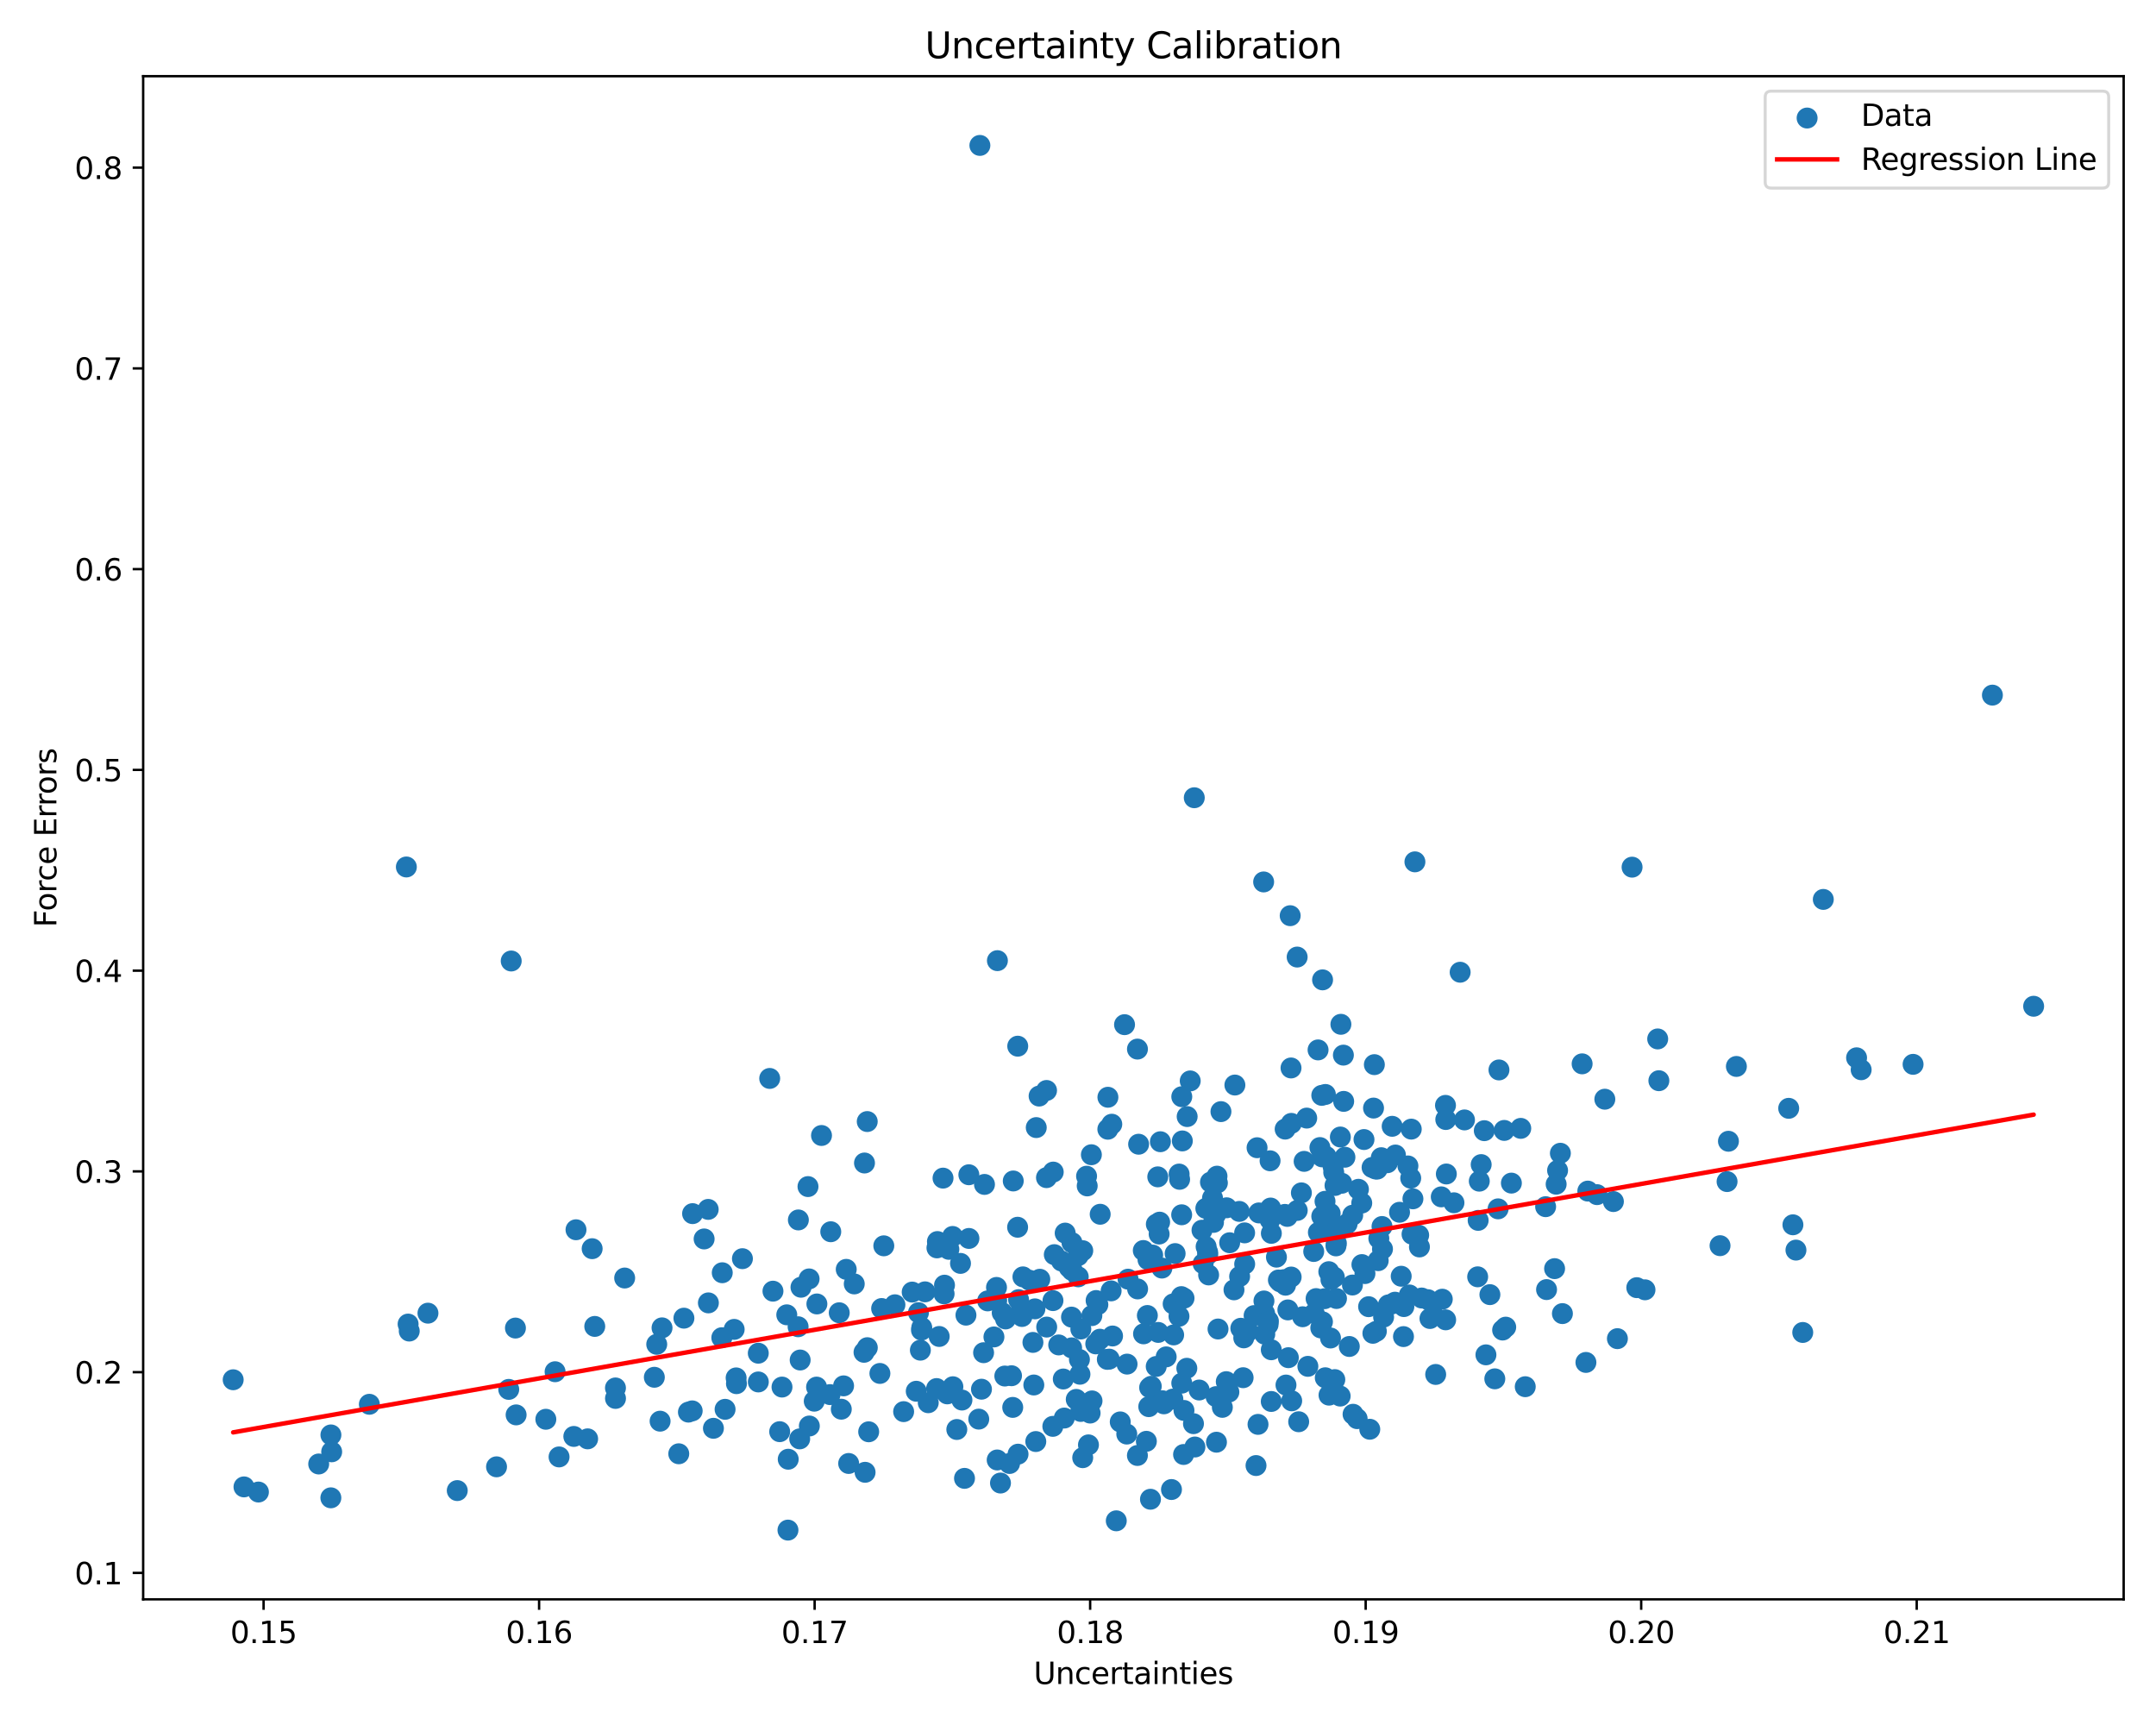<?xml version="1.0" encoding="utf-8" standalone="no"?>
<!DOCTYPE svg PUBLIC "-//W3C//DTD SVG 1.1//EN"
  "http://www.w3.org/Graphics/SVG/1.1/DTD/svg11.dtd">
<svg xmlns:xlink="http://www.w3.org/1999/xlink" width="720pt" height="576pt" viewBox="0 0 720 576" xmlns="http://www.w3.org/2000/svg" version="1.1">
 <defs>
  <style type="text/css">*{stroke-linejoin: round; stroke-linecap: butt}</style>
 </defs>
 <g id="figure_1">
  <g id="patch_1">
   <path d="M 0 576 
L 720 576 
L 720 0 
L 0 0 
z
" style="fill: #ffffff"/>
  </g>
  <g id="axes_1">
   <g id="patch_2">
    <path d="M 47.81 534.04 
L 709.2 534.04 
L 709.2 25.44 
L 47.81 25.44 
z
" style="fill: #ffffff"/>
   </g>
   <g id="PathCollection_1">
    <defs>
     <path id="md528ddfd4a" d="M 0 3 
C 0.796 3 1.559 2.684 2.121 2.121 
C 2.684 1.559 3 0.796 3 0 
C 3 -0.796 2.684 -1.559 2.121 -2.121 
C 1.559 -2.684 0.796 -3 0 -3 
C -0.796 -3 -1.559 -2.684 -2.121 -2.121 
C -2.684 -1.559 -3 -0.796 -3 0 
C -3 0.796 -2.684 1.559 -2.121 2.121 
C -1.559 2.684 -0.796 3 0 3 
z
" style="stroke: #1f77b4"/>
    </defs>
    <g clip-path="url(#pa93f44d977)">
     <use xlink:href="#md528ddfd4a" x="450.604" y="449.607" style="fill: #1f77b4; stroke: #1f77b4"/>
     <use xlink:href="#md528ddfd4a" x="345.245" y="462.467" style="fill: #1f77b4; stroke: #1f77b4"/>
     <use xlink:href="#md528ddfd4a" x="293.846" y="458.607" style="fill: #1f77b4; stroke: #1f77b4"/>
     <use xlink:href="#md528ddfd4a" x="341.114" y="437.032" style="fill: #1f77b4; stroke: #1f77b4"/>
     <use xlink:href="#md528ddfd4a" x="500.29" y="403.652" style="fill: #1f77b4; stroke: #1f77b4"/>
     <use xlink:href="#md528ddfd4a" x="447.795" y="342.03" style="fill: #1f77b4; stroke: #1f77b4"/>
     <use xlink:href="#md528ddfd4a" x="482.723" y="369.099" style="fill: #1f77b4; stroke: #1f77b4"/>
     <use xlink:href="#md528ddfd4a" x="403.291" y="418.105" style="fill: #1f77b4; stroke: #1f77b4"/>
     <use xlink:href="#md528ddfd4a" x="313.647" y="446.264" style="fill: #1f77b4; stroke: #1f77b4"/>
     <use xlink:href="#md528ddfd4a" x="327.234" y="48.558" style="fill: #1f77b4; stroke: #1f77b4"/>
     <use xlink:href="#md528ddfd4a" x="421.995" y="294.491" style="fill: #1f77b4; stroke: #1f77b4"/>
     <use xlink:href="#md528ddfd4a" x="289.617" y="374.5" style="fill: #1f77b4; stroke: #1f77b4"/>
     <use xlink:href="#md528ddfd4a" x="226.676" y="485.435" style="fill: #1f77b4; stroke: #1f77b4"/>
     <use xlink:href="#md528ddfd4a" x="403.32" y="418.924" style="fill: #1f77b4; stroke: #1f77b4"/>
     <use xlink:href="#md528ddfd4a" x="443.825" y="465.856" style="fill: #1f77b4; stroke: #1f77b4"/>
     <use xlink:href="#md528ddfd4a" x="467.933" y="426.153" style="fill: #1f77b4; stroke: #1f77b4"/>
     <use xlink:href="#md528ddfd4a" x="263.227" y="487.256" style="fill: #1f77b4; stroke: #1f77b4"/>
     <use xlink:href="#md528ddfd4a" x="445.605" y="426.479" style="fill: #1f77b4; stroke: #1f77b4"/>
     <use xlink:href="#md528ddfd4a" x="315.419" y="429.138" style="fill: #1f77b4; stroke: #1f77b4"/>
     <use xlink:href="#md528ddfd4a" x="152.703" y="497.725" style="fill: #1f77b4; stroke: #1f77b4"/>
     <use xlink:href="#md528ddfd4a" x="447.552" y="466.166" style="fill: #1f77b4; stroke: #1f77b4"/>
     <use xlink:href="#md528ddfd4a" x="424.57" y="411.831" style="fill: #1f77b4; stroke: #1f77b4"/>
     <use xlink:href="#md528ddfd4a" x="312.778" y="463.656" style="fill: #1f77b4; stroke: #1f77b4"/>
     <use xlink:href="#md528ddfd4a" x="309.991" y="468.388" style="fill: #1f77b4; stroke: #1f77b4"/>
     <use xlink:href="#md528ddfd4a" x="497.554" y="432.294" style="fill: #1f77b4; stroke: #1f77b4"/>
     <use xlink:href="#md528ddfd4a" x="471.551" y="412.121" style="fill: #1f77b4; stroke: #1f77b4"/>
     <use xlink:href="#md528ddfd4a" x="409.635" y="403.293" style="fill: #1f77b4; stroke: #1f77b4"/>
     <use xlink:href="#md528ddfd4a" x="369.964" y="377.063" style="fill: #1f77b4; stroke: #1f77b4"/>
     <use xlink:href="#md528ddfd4a" x="351.73" y="391.372" style="fill: #1f77b4; stroke: #1f77b4"/>
     <use xlink:href="#md528ddfd4a" x="267.059" y="480.458" style="fill: #1f77b4; stroke: #1f77b4"/>
     <use xlink:href="#md528ddfd4a" x="494.01" y="394.408" style="fill: #1f77b4; stroke: #1f77b4"/>
     <use xlink:href="#md528ddfd4a" x="422.315" y="438.57" style="fill: #1f77b4; stroke: #1f77b4"/>
     <use xlink:href="#md528ddfd4a" x="388.677" y="468.758" style="fill: #1f77b4; stroke: #1f77b4"/>
     <use xlink:href="#md528ddfd4a" x="357.831" y="439.8" style="fill: #1f77b4; stroke: #1f77b4"/>
     <use xlink:href="#md528ddfd4a" x="172.13" y="443.456" style="fill: #1f77b4; stroke: #1f77b4"/>
     <use xlink:href="#md528ddfd4a" x="422.379" y="445.514" style="fill: #1f77b4; stroke: #1f77b4"/>
     <use xlink:href="#md528ddfd4a" x="424.538" y="467.971" style="fill: #1f77b4; stroke: #1f77b4"/>
     <use xlink:href="#md528ddfd4a" x="576.759" y="394.545" style="fill: #1f77b4; stroke: #1f77b4"/>
     <use xlink:href="#md528ddfd4a" x="448.084" y="395.11" style="fill: #1f77b4; stroke: #1f77b4"/>
     <use xlink:href="#md528ddfd4a" x="238.25" y="476.929" style="fill: #1f77b4; stroke: #1f77b4"/>
     <use xlink:href="#md528ddfd4a" x="379.843" y="486.004" style="fill: #1f77b4; stroke: #1f77b4"/>
     <use xlink:href="#md528ddfd4a" x="391.218" y="497.372" style="fill: #1f77b4; stroke: #1f77b4"/>
     <use xlink:href="#md528ddfd4a" x="379.907" y="430.388" style="fill: #1f77b4; stroke: #1f77b4"/>
     <use xlink:href="#md528ddfd4a" x="270.198" y="427.046" style="fill: #1f77b4; stroke: #1f77b4"/>
     <use xlink:href="#md528ddfd4a" x="329.826" y="434.381" style="fill: #1f77b4; stroke: #1f77b4"/>
     <use xlink:href="#md528ddfd4a" x="423.48" y="442.309" style="fill: #1f77b4; stroke: #1f77b4"/>
     <use xlink:href="#md528ddfd4a" x="383.379" y="420.634" style="fill: #1f77b4; stroke: #1f77b4"/>
     <use xlink:href="#md528ddfd4a" x="540.134" y="446.993" style="fill: #1f77b4; stroke: #1f77b4"/>
     <use xlink:href="#md528ddfd4a" x="482.823" y="373.822" style="fill: #1f77b4; stroke: #1f77b4"/>
     <use xlink:href="#md528ddfd4a" x="430.862" y="305.761" style="fill: #1f77b4; stroke: #1f77b4"/>
     <use xlink:href="#md528ddfd4a" x="415.146" y="460.034" style="fill: #1f77b4; stroke: #1f77b4"/>
     <use xlink:href="#md528ddfd4a" x="306.721" y="438.319" style="fill: #1f77b4; stroke: #1f77b4"/>
     <use xlink:href="#md528ddfd4a" x="502.837" y="443.151" style="fill: #1f77b4; stroke: #1f77b4"/>
     <use xlink:href="#md528ddfd4a" x="364.685" y="467.781" style="fill: #1f77b4; stroke: #1f77b4"/>
     <use xlink:href="#md528ddfd4a" x="470.179" y="389.32" style="fill: #1f77b4; stroke: #1f77b4"/>
     <use xlink:href="#md528ddfd4a" x="599.762" y="417.425" style="fill: #1f77b4; stroke: #1f77b4"/>
     <use xlink:href="#md528ddfd4a" x="353.556" y="449.09" style="fill: #1f77b4; stroke: #1f77b4"/>
     <use xlink:href="#md528ddfd4a" x="192.357" y="410.632" style="fill: #1f77b4; stroke: #1f77b4"/>
     <use xlink:href="#md528ddfd4a" x="401.409" y="410.78" style="fill: #1f77b4; stroke: #1f77b4"/>
     <use xlink:href="#md528ddfd4a" x="458.477" y="445.207" style="fill: #1f77b4; stroke: #1f77b4"/>
     <use xlink:href="#md528ddfd4a" x="455.828" y="425.266" style="fill: #1f77b4; stroke: #1f77b4"/>
     <use xlink:href="#md528ddfd4a" x="253.23" y="451.852" style="fill: #1f77b4; stroke: #1f77b4"/>
     <use xlink:href="#md528ddfd4a" x="229.9" y="471.524" style="fill: #1f77b4; stroke: #1f77b4"/>
     <use xlink:href="#md528ddfd4a" x="289.64" y="450.01" style="fill: #1f77b4; stroke: #1f77b4"/>
     <use xlink:href="#md528ddfd4a" x="420.116" y="475.616" style="fill: #1f77b4; stroke: #1f77b4"/>
     <use xlink:href="#md528ddfd4a" x="467.377" y="404.792" style="fill: #1f77b4; stroke: #1f77b4"/>
     <use xlink:href="#md528ddfd4a" x="322.581" y="439.146" style="fill: #1f77b4; stroke: #1f77b4"/>
     <use xlink:href="#md528ddfd4a" x="485.551" y="401.625" style="fill: #1f77b4; stroke: #1f77b4"/>
     <use xlink:href="#md528ddfd4a" x="473.769" y="412.439" style="fill: #1f77b4; stroke: #1f77b4"/>
     <use xlink:href="#md528ddfd4a" x="574.412" y="415.947" style="fill: #1f77b4; stroke: #1f77b4"/>
     <use xlink:href="#md528ddfd4a" x="602.029" y="444.928" style="fill: #1f77b4; stroke: #1f77b4"/>
     <use xlink:href="#md528ddfd4a" x="295.147" y="415.996" style="fill: #1f77b4; stroke: #1f77b4"/>
     <use xlink:href="#md528ddfd4a" x="346.06" y="376.517" style="fill: #1f77b4; stroke: #1f77b4"/>
     <use xlink:href="#md528ddfd4a" x="429.179" y="377.024" style="fill: #1f77b4; stroke: #1f77b4"/>
     <use xlink:href="#md528ddfd4a" x="391.683" y="467.178" style="fill: #1f77b4; stroke: #1f77b4"/>
     <use xlink:href="#md528ddfd4a" x="621.537" y="357.2" style="fill: #1f77b4; stroke: #1f77b4"/>
     <use xlink:href="#md528ddfd4a" x="458.693" y="369.999" style="fill: #1f77b4; stroke: #1f77b4"/>
     <use xlink:href="#md528ddfd4a" x="429.298" y="429.148" style="fill: #1f77b4; stroke: #1f77b4"/>
     <use xlink:href="#md528ddfd4a" x="169.894" y="463.934" style="fill: #1f77b4; stroke: #1f77b4"/>
     <use xlink:href="#md528ddfd4a" x="345.905" y="481.35" style="fill: #1f77b4; stroke: #1f77b4"/>
     <use xlink:href="#md528ddfd4a" x="608.894" y="300.328" style="fill: #1f77b4; stroke: #1f77b4"/>
     <use xlink:href="#md528ddfd4a" x="376.287" y="478.851" style="fill: #1f77b4; stroke: #1f77b4"/>
     <use xlink:href="#md528ddfd4a" x="468.696" y="446.309" style="fill: #1f77b4; stroke: #1f77b4"/>
     <use xlink:href="#md528ddfd4a" x="431.139" y="356.607" style="fill: #1f77b4; stroke: #1f77b4"/>
     <use xlink:href="#md528ddfd4a" x="313.058" y="414.565" style="fill: #1f77b4; stroke: #1f77b4"/>
     <use xlink:href="#md528ddfd4a" x="335.56" y="459.477" style="fill: #1f77b4; stroke: #1f77b4"/>
     <use xlink:href="#md528ddfd4a" x="398.562" y="475.384" style="fill: #1f77b4; stroke: #1f77b4"/>
     <use xlink:href="#md528ddfd4a" x="442.617" y="365.458" style="fill: #1f77b4; stroke: #1f77b4"/>
     <use xlink:href="#md528ddfd4a" x="435.516" y="387.795" style="fill: #1f77b4; stroke: #1f77b4"/>
     <use xlink:href="#md528ddfd4a" x="441.082" y="443.415" style="fill: #1f77b4; stroke: #1f77b4"/>
     <use xlink:href="#md528ddfd4a" x="495.679" y="377.548" style="fill: #1f77b4; stroke: #1f77b4"/>
     <use xlink:href="#md528ddfd4a" x="77.873" y="460.721" style="fill: #1f77b4; stroke: #1f77b4"/>
     <use xlink:href="#md528ddfd4a" x="457.047" y="436.318" style="fill: #1f77b4; stroke: #1f77b4"/>
     <use xlink:href="#md528ddfd4a" x="487.621" y="324.642" style="fill: #1f77b4; stroke: #1f77b4"/>
     <use xlink:href="#md528ddfd4a" x="549.35" y="430.683" style="fill: #1f77b4; stroke: #1f77b4"/>
     <use xlink:href="#md528ddfd4a" x="445.182" y="389.434" style="fill: #1f77b4; stroke: #1f77b4"/>
     <use xlink:href="#md528ddfd4a" x="406.42" y="392.736" style="fill: #1f77b4; stroke: #1f77b4"/>
     <use xlink:href="#md528ddfd4a" x="288.54" y="451.551" style="fill: #1f77b4; stroke: #1f77b4"/>
     <use xlink:href="#md528ddfd4a" x="464.916" y="376.089" style="fill: #1f77b4; stroke: #1f77b4"/>
     <use xlink:href="#md528ddfd4a" x="393.768" y="392.033" style="fill: #1f77b4; stroke: #1f77b4"/>
     <use xlink:href="#md528ddfd4a" x="413.978" y="426.24" style="fill: #1f77b4; stroke: #1f77b4"/>
     <use xlink:href="#md528ddfd4a" x="260.375" y="478.053" style="fill: #1f77b4; stroke: #1f77b4"/>
     <use xlink:href="#md528ddfd4a" x="483.007" y="392.01" style="fill: #1f77b4; stroke: #1f77b4"/>
     <use xlink:href="#md528ddfd4a" x="359.415" y="467.277" style="fill: #1f77b4; stroke: #1f77b4"/>
     <use xlink:href="#md528ddfd4a" x="401.783" y="421.937" style="fill: #1f77b4; stroke: #1f77b4"/>
     <use xlink:href="#md528ddfd4a" x="393.935" y="393.793" style="fill: #1f77b4; stroke: #1f77b4"/>
     <use xlink:href="#md528ddfd4a" x="500.582" y="357.266" style="fill: #1f77b4; stroke: #1f77b4"/>
     <use xlink:href="#md528ddfd4a" x="383.163" y="439.259" style="fill: #1f77b4; stroke: #1f77b4"/>
     <use xlink:href="#md528ddfd4a" x="235.145" y="413.701" style="fill: #1f77b4; stroke: #1f77b4"/>
     <use xlink:href="#md528ddfd4a" x="538.799" y="401.219" style="fill: #1f77b4; stroke: #1f77b4"/>
     <use xlink:href="#md528ddfd4a" x="347.009" y="365.992" style="fill: #1f77b4; stroke: #1f77b4"/>
     <use xlink:href="#md528ddfd4a" x="379.856" y="350.304" style="fill: #1f77b4; stroke: #1f77b4"/>
     <use xlink:href="#md528ddfd4a" x="408.205" y="469.933" style="fill: #1f77b4; stroke: #1f77b4"/>
     <use xlink:href="#md528ddfd4a" x="362.862" y="392.75" style="fill: #1f77b4; stroke: #1f77b4"/>
     <use xlink:href="#md528ddfd4a" x="344.949" y="448.248" style="fill: #1f77b4; stroke: #1f77b4"/>
     <use xlink:href="#md528ddfd4a" x="360.911" y="471.298" style="fill: #1f77b4; stroke: #1f77b4"/>
     <use xlink:href="#md528ddfd4a" x="257.045" y="360.104" style="fill: #1f77b4; stroke: #1f77b4"/>
     <use xlink:href="#md528ddfd4a" x="277.179" y="465.678" style="fill: #1f77b4; stroke: #1f77b4"/>
     <use xlink:href="#md528ddfd4a" x="281.716" y="462.758" style="fill: #1f77b4; stroke: #1f77b4"/>
     <use xlink:href="#md528ddfd4a" x="433.216" y="404.18" style="fill: #1f77b4; stroke: #1f77b4"/>
     <use xlink:href="#md528ddfd4a" x="414.378" y="443.524" style="fill: #1f77b4; stroke: #1f77b4"/>
     <use xlink:href="#md528ddfd4a" x="354.487" y="421.068" style="fill: #1f77b4; stroke: #1f77b4"/>
     <use xlink:href="#md528ddfd4a" x="496.229" y="452.399" style="fill: #1f77b4; stroke: #1f77b4"/>
     <use xlink:href="#md528ddfd4a" x="283.413" y="488.672" style="fill: #1f77b4; stroke: #1f77b4"/>
     <use xlink:href="#md528ddfd4a" x="294.425" y="436.931" style="fill: #1f77b4; stroke: #1f77b4"/>
     <use xlink:href="#md528ddfd4a" x="400.463" y="464.142" style="fill: #1f77b4; stroke: #1f77b4"/>
     <use xlink:href="#md528ddfd4a" x="427.477" y="428.017" style="fill: #1f77b4; stroke: #1f77b4"/>
     <use xlink:href="#md528ddfd4a" x="270.28" y="476.166" style="fill: #1f77b4; stroke: #1f77b4"/>
     <use xlink:href="#md528ddfd4a" x="340.156" y="433.964" style="fill: #1f77b4; stroke: #1f77b4"/>
     <use xlink:href="#md528ddfd4a" x="412.093" y="430.692" style="fill: #1f77b4; stroke: #1f77b4"/>
     <use xlink:href="#md528ddfd4a" x="499.194" y="460.409" style="fill: #1f77b4; stroke: #1f77b4"/>
     <use xlink:href="#md528ddfd4a" x="388.218" y="467.725" style="fill: #1f77b4; stroke: #1f77b4"/>
     <use xlink:href="#md528ddfd4a" x="135.704" y="289.494" style="fill: #1f77b4; stroke: #1f77b4"/>
     <use xlink:href="#md528ddfd4a" x="341.285" y="439.594" style="fill: #1f77b4; stroke: #1f77b4"/>
     <use xlink:href="#md528ddfd4a" x="360.653" y="458.879" style="fill: #1f77b4; stroke: #1f77b4"/>
     <use xlink:href="#md528ddfd4a" x="444.217" y="405.168" style="fill: #1f77b4; stroke: #1f77b4"/>
     <use xlink:href="#md528ddfd4a" x="460.461" y="413.525" style="fill: #1f77b4; stroke: #1f77b4"/>
     <use xlink:href="#md528ddfd4a" x="123.35" y="468.91" style="fill: #1f77b4; stroke: #1f77b4"/>
     <use xlink:href="#md528ddfd4a" x="142.918" y="438.484" style="fill: #1f77b4; stroke: #1f77b4"/>
     <use xlink:href="#md528ddfd4a" x="579.87" y="356.1" style="fill: #1f77b4; stroke: #1f77b4"/>
     <use xlink:href="#md528ddfd4a" x="472.514" y="287.783" style="fill: #1f77b4; stroke: #1f77b4"/>
     <use xlink:href="#md528ddfd4a" x="530.252" y="397.723" style="fill: #1f77b4; stroke: #1f77b4"/>
     <use xlink:href="#md528ddfd4a" x="106.43" y="488.843" style="fill: #1f77b4; stroke: #1f77b4"/>
     <use xlink:href="#md528ddfd4a" x="266.528" y="443.019" style="fill: #1f77b4; stroke: #1f77b4"/>
     <use xlink:href="#md528ddfd4a" x="282.602" y="423.853" style="fill: #1f77b4; stroke: #1f77b4"/>
     <use xlink:href="#md528ddfd4a" x="322.099" y="493.644" style="fill: #1f77b4; stroke: #1f77b4"/>
     <use xlink:href="#md528ddfd4a" x="404.237" y="394.738" style="fill: #1f77b4; stroke: #1f77b4"/>
     <use xlink:href="#md528ddfd4a" x="384.932" y="419.083" style="fill: #1f77b4; stroke: #1f77b4"/>
     <use xlink:href="#md528ddfd4a" x="347.245" y="427.157" style="fill: #1f77b4; stroke: #1f77b4"/>
     <use xlink:href="#md528ddfd4a" x="367.31" y="447.178" style="fill: #1f77b4; stroke: #1f77b4"/>
     <use xlink:href="#md528ddfd4a" x="519.16" y="423.615" style="fill: #1f77b4; stroke: #1f77b4"/>
     <use xlink:href="#md528ddfd4a" x="509.361" y="463.039" style="fill: #1f77b4; stroke: #1f77b4"/>
     <use xlink:href="#md528ddfd4a" x="236.504" y="403.834" style="fill: #1f77b4; stroke: #1f77b4"/>
     <use xlink:href="#md528ddfd4a" x="345.616" y="437.045" style="fill: #1f77b4; stroke: #1f77b4"/>
     <use xlink:href="#md528ddfd4a" x="316.343" y="465.434" style="fill: #1f77b4; stroke: #1f77b4"/>
     <use xlink:href="#md528ddfd4a" x="205.547" y="466.951" style="fill: #1f77b4; stroke: #1f77b4"/>
     <use xlink:href="#md528ddfd4a" x="308.916" y="431.364" style="fill: #1f77b4; stroke: #1f77b4"/>
     <use xlink:href="#md528ddfd4a" x="241.05" y="446.68" style="fill: #1f77b4; stroke: #1f77b4"/>
     <use xlink:href="#md528ddfd4a" x="307.728" y="444.124" style="fill: #1f77b4; stroke: #1f77b4"/>
     <use xlink:href="#md528ddfd4a" x="393.72" y="439.534" style="fill: #1f77b4; stroke: #1f77b4"/>
     <use xlink:href="#md528ddfd4a" x="357.738" y="422.939" style="fill: #1f77b4; stroke: #1f77b4"/>
     <use xlink:href="#md528ddfd4a" x="395.254" y="485.675" style="fill: #1f77b4; stroke: #1f77b4"/>
     <use xlink:href="#md528ddfd4a" x="463.318" y="388.251" style="fill: #1f77b4; stroke: #1f77b4"/>
     <use xlink:href="#md528ddfd4a" x="245.832" y="460.099" style="fill: #1f77b4; stroke: #1f77b4"/>
     <use xlink:href="#md528ddfd4a" x="442.578" y="460.051" style="fill: #1f77b4; stroke: #1f77b4"/>
     <use xlink:href="#md528ddfd4a" x="314.928" y="393.389" style="fill: #1f77b4; stroke: #1f77b4"/>
     <use xlink:href="#md528ddfd4a" x="382.831" y="481.274" style="fill: #1f77b4; stroke: #1f77b4"/>
     <use xlink:href="#md528ddfd4a" x="136.667" y="444.457" style="fill: #1f77b4; stroke: #1f77b4"/>
     <use xlink:href="#md528ddfd4a" x="453.22" y="473.708" style="fill: #1f77b4; stroke: #1f77b4"/>
     <use xlink:href="#md528ddfd4a" x="449.878" y="408.636" style="fill: #1f77b4; stroke: #1f77b4"/>
     <use xlink:href="#md528ddfd4a" x="396.341" y="456.886" style="fill: #1f77b4; stroke: #1f77b4"/>
     <use xlink:href="#md528ddfd4a" x="546.609" y="429.967" style="fill: #1f77b4; stroke: #1f77b4"/>
     <use xlink:href="#md528ddfd4a" x="364.468" y="385.58" style="fill: #1f77b4; stroke: #1f77b4"/>
     <use xlink:href="#md528ddfd4a" x="426.27" y="419.78" style="fill: #1f77b4; stroke: #1f77b4"/>
     <use xlink:href="#md528ddfd4a" x="434.601" y="398.311" style="fill: #1f77b4; stroke: #1f77b4"/>
     <use xlink:href="#md528ddfd4a" x="431.185" y="426.417" style="fill: #1f77b4; stroke: #1f77b4"/>
     <use xlink:href="#md528ddfd4a" x="245.177" y="443.898" style="fill: #1f77b4; stroke: #1f77b4"/>
     <use xlink:href="#md528ddfd4a" x="448.628" y="352.322" style="fill: #1f77b4; stroke: #1f77b4"/>
     <use xlink:href="#md528ddfd4a" x="196.243" y="480.449" style="fill: #1f77b4; stroke: #1f77b4"/>
     <use xlink:href="#md528ddfd4a" x="433.698" y="474.74" style="fill: #1f77b4; stroke: #1f77b4"/>
     <use xlink:href="#md528ddfd4a" x="446.287" y="415.138" style="fill: #1f77b4; stroke: #1f77b4"/>
     <use xlink:href="#md528ddfd4a" x="553.59" y="346.913" style="fill: #1f77b4; stroke: #1f77b4"/>
     <use xlink:href="#md528ddfd4a" x="371.283" y="375.391" style="fill: #1f77b4; stroke: #1f77b4"/>
     <use xlink:href="#md528ddfd4a" x="388.016" y="423.427" style="fill: #1f77b4; stroke: #1f77b4"/>
     <use xlink:href="#md528ddfd4a" x="376.715" y="427.134" style="fill: #1f77b4; stroke: #1f77b4"/>
     <use xlink:href="#md528ddfd4a" x="318.218" y="463.052" style="fill: #1f77b4; stroke: #1f77b4"/>
     <use xlink:href="#md528ddfd4a" x="476.88" y="433.983" style="fill: #1f77b4; stroke: #1f77b4"/>
     <use xlink:href="#md528ddfd4a" x="288.7" y="388.344" style="fill: #1f77b4; stroke: #1f77b4"/>
     <use xlink:href="#md528ddfd4a" x="376.386" y="455.494" style="fill: #1f77b4; stroke: #1f77b4"/>
     <use xlink:href="#md528ddfd4a" x="424.141" y="407.276" style="fill: #1f77b4; stroke: #1f77b4"/>
     <use xlink:href="#md528ddfd4a" x="391.776" y="435.39" style="fill: #1f77b4; stroke: #1f77b4"/>
     <use xlink:href="#md528ddfd4a" x="383.631" y="469.7" style="fill: #1f77b4; stroke: #1f77b4"/>
     <use xlink:href="#md528ddfd4a" x="381.805" y="417.563" style="fill: #1f77b4; stroke: #1f77b4"/>
     <use xlink:href="#md528ddfd4a" x="453.655" y="397.12" style="fill: #1f77b4; stroke: #1f77b4"/>
     <use xlink:href="#md528ddfd4a" x="458.208" y="389.823" style="fill: #1f77b4; stroke: #1f77b4"/>
     <use xlink:href="#md528ddfd4a" x="218.516" y="459.889" style="fill: #1f77b4; stroke: #1f77b4"/>
     <use xlink:href="#md528ddfd4a" x="231.159" y="471.11" style="fill: #1f77b4; stroke: #1f77b4"/>
     <use xlink:href="#md528ddfd4a" x="290.098" y="478.093" style="fill: #1f77b4; stroke: #1f77b4"/>
     <use xlink:href="#md528ddfd4a" x="197.752" y="416.952" style="fill: #1f77b4; stroke: #1f77b4"/>
     <use xlink:href="#md528ddfd4a" x="172.359" y="472.447" style="fill: #1f77b4; stroke: #1f77b4"/>
     <use xlink:href="#md528ddfd4a" x="316.873" y="417.166" style="fill: #1f77b4; stroke: #1f77b4"/>
     <use xlink:href="#md528ddfd4a" x="360.476" y="453.95" style="fill: #1f77b4; stroke: #1f77b4"/>
     <use xlink:href="#md528ddfd4a" x="386.79" y="444.911" style="fill: #1f77b4; stroke: #1f77b4"/>
     <use xlink:href="#md528ddfd4a" x="360.066" y="419.291" style="fill: #1f77b4; stroke: #1f77b4"/>
     <use xlink:href="#md528ddfd4a" x="507.86" y="376.777" style="fill: #1f77b4; stroke: #1f77b4"/>
     <use xlink:href="#md528ddfd4a" x="384.202" y="500.618" style="fill: #1f77b4; stroke: #1f77b4"/>
     <use xlink:href="#md528ddfd4a" x="444.473" y="427.294" style="fill: #1f77b4; stroke: #1f77b4"/>
     <use xlink:href="#md528ddfd4a" x="481.314" y="399.647" style="fill: #1f77b4; stroke: #1f77b4"/>
     <use xlink:href="#md528ddfd4a" x="397.477" y="360.933" style="fill: #1f77b4; stroke: #1f77b4"/>
     <use xlink:href="#md528ddfd4a" x="331.925" y="446.424" style="fill: #1f77b4; stroke: #1f77b4"/>
     <use xlink:href="#md528ddfd4a" x="430.085" y="437.396" style="fill: #1f77b4; stroke: #1f77b4"/>
     <use xlink:href="#md528ddfd4a" x="391.941" y="445.748" style="fill: #1f77b4; stroke: #1f77b4"/>
     <use xlink:href="#md528ddfd4a" x="375.541" y="342.148" style="fill: #1f77b4; stroke: #1f77b4"/>
     <use xlink:href="#md528ddfd4a" x="435.022" y="439.681" style="fill: #1f77b4; stroke: #1f77b4"/>
     <use xlink:href="#md528ddfd4a" x="280.265" y="438.347" style="fill: #1f77b4; stroke: #1f77b4"/>
     <use xlink:href="#md528ddfd4a" x="262.745" y="439.034" style="fill: #1f77b4; stroke: #1f77b4"/>
     <use xlink:href="#md528ddfd4a" x="280.952" y="470.548" style="fill: #1f77b4; stroke: #1f77b4"/>
     <use xlink:href="#md528ddfd4a" x="307.359" y="450.84" style="fill: #1f77b4; stroke: #1f77b4"/>
     <use xlink:href="#md528ddfd4a" x="394.621" y="405.63" style="fill: #1f77b4; stroke: #1f77b4"/>
     <use xlink:href="#md528ddfd4a" x="403.621" y="425.719" style="fill: #1f77b4; stroke: #1f77b4"/>
     <use xlink:href="#md528ddfd4a" x="266.616" y="407.353" style="fill: #1f77b4; stroke: #1f77b4"/>
     <use xlink:href="#md528ddfd4a" x="474.023" y="416.373" style="fill: #1f77b4; stroke: #1f77b4"/>
     <use xlink:href="#md528ddfd4a" x="402.692" y="403.499" style="fill: #1f77b4; stroke: #1f77b4"/>
     <use xlink:href="#md528ddfd4a" x="405.972" y="405.529" style="fill: #1f77b4; stroke: #1f77b4"/>
     <use xlink:href="#md528ddfd4a" x="545.036" y="289.557" style="fill: #1f77b4; stroke: #1f77b4"/>
     <use xlink:href="#md528ddfd4a" x="440.171" y="350.58" style="fill: #1f77b4; stroke: #1f77b4"/>
     <use xlink:href="#md528ddfd4a" x="349.474" y="393.229" style="fill: #1f77b4; stroke: #1f77b4"/>
     <use xlink:href="#md528ddfd4a" x="370.422" y="453.828" style="fill: #1f77b4; stroke: #1f77b4"/>
     <use xlink:href="#md528ddfd4a" x="521.772" y="438.629" style="fill: #1f77b4; stroke: #1f77b4"/>
     <use xlink:href="#md528ddfd4a" x="465.011" y="435.363" style="fill: #1f77b4; stroke: #1f77b4"/>
     <use xlink:href="#md528ddfd4a" x="358.01" y="424.222" style="fill: #1f77b4; stroke: #1f77b4"/>
     <use xlink:href="#md528ddfd4a" x="459.339" y="390.325" style="fill: #1f77b4; stroke: #1f77b4"/>
     <use xlink:href="#md528ddfd4a" x="489.071" y="373.958" style="fill: #1f77b4; stroke: #1f77b4"/>
     <use xlink:href="#md528ddfd4a" x="208.608" y="426.747" style="fill: #1f77b4; stroke: #1f77b4"/>
     <use xlink:href="#md528ddfd4a" x="305.983" y="464.557" style="fill: #1f77b4; stroke: #1f77b4"/>
     <use xlink:href="#md528ddfd4a" x="445.396" y="391.446" style="fill: #1f77b4; stroke: #1f77b4"/>
     <use xlink:href="#md528ddfd4a" x="369.794" y="453.913" style="fill: #1f77b4; stroke: #1f77b4"/>
     <use xlink:href="#md528ddfd4a" x="360.942" y="443.773" style="fill: #1f77b4; stroke: #1f77b4"/>
     <use xlink:href="#md528ddfd4a" x="349.496" y="364.123" style="fill: #1f77b4; stroke: #1f77b4"/>
     <use xlink:href="#md528ddfd4a" x="371.54" y="446.106" style="fill: #1f77b4; stroke: #1f77b4"/>
     <use xlink:href="#md528ddfd4a" x="412.393" y="362.311" style="fill: #1f77b4; stroke: #1f77b4"/>
     <use xlink:href="#md528ddfd4a" x="219.316" y="448.883" style="fill: #1f77b4; stroke: #1f77b4"/>
     <use xlink:href="#md528ddfd4a" x="205.534" y="463.454" style="fill: #1f77b4; stroke: #1f77b4"/>
     <use xlink:href="#md528ddfd4a" x="396.455" y="372.839" style="fill: #1f77b4; stroke: #1f77b4"/>
     <use xlink:href="#md528ddfd4a" x="439.511" y="433.618" style="fill: #1f77b4; stroke: #1f77b4"/>
     <use xlink:href="#md528ddfd4a" x="258.133" y="431.138" style="fill: #1f77b4; stroke: #1f77b4"/>
     <use xlink:href="#md528ddfd4a" x="451.857" y="472.241" style="fill: #1f77b4; stroke: #1f77b4"/>
     <use xlink:href="#md528ddfd4a" x="441.638" y="441.369" style="fill: #1f77b4; stroke: #1f77b4"/>
     <use xlink:href="#md528ddfd4a" x="136.288" y="442.126" style="fill: #1f77b4; stroke: #1f77b4"/>
     <use xlink:href="#md528ddfd4a" x="365.932" y="448.742" style="fill: #1f77b4; stroke: #1f77b4"/>
     <use xlink:href="#md528ddfd4a" x="86.305" y="498.209" style="fill: #1f77b4; stroke: #1f77b4"/>
     <use xlink:href="#md528ddfd4a" x="351.642" y="434.289" style="fill: #1f77b4; stroke: #1f77b4"/>
     <use xlink:href="#md528ddfd4a" x="386.122" y="456.279" style="fill: #1f77b4; stroke: #1f77b4"/>
     <use xlink:href="#md528ddfd4a" x="319.53" y="477.327" style="fill: #1f77b4; stroke: #1f77b4"/>
     <use xlink:href="#md528ddfd4a" x="410.65" y="414.964" style="fill: #1f77b4; stroke: #1f77b4"/>
     <use xlink:href="#md528ddfd4a" x="436.379" y="373.346" style="fill: #1f77b4; stroke: #1f77b4"/>
     <use xlink:href="#md528ddfd4a" x="420.395" y="405.012" style="fill: #1f77b4; stroke: #1f77b4"/>
     <use xlink:href="#md528ddfd4a" x="357.994" y="414.951" style="fill: #1f77b4; stroke: #1f77b4"/>
     <use xlink:href="#md528ddfd4a" x="355.417" y="473.507" style="fill: #1f77b4; stroke: #1f77b4"/>
     <use xlink:href="#md528ddfd4a" x="351.594" y="476.279" style="fill: #1f77b4; stroke: #1f77b4"/>
     <use xlink:href="#md528ddfd4a" x="638.878" y="355.397" style="fill: #1f77b4; stroke: #1f77b4"/>
     <use xlink:href="#md528ddfd4a" x="339.875" y="349.334" style="fill: #1f77b4; stroke: #1f77b4"/>
     <use xlink:href="#md528ddfd4a" x="501.806" y="444.119" style="fill: #1f77b4; stroke: #1f77b4"/>
     <use xlink:href="#md528ddfd4a" x="528.355" y="355.23" style="fill: #1f77b4; stroke: #1f77b4"/>
     <use xlink:href="#md528ddfd4a" x="369.988" y="366.388" style="fill: #1f77b4; stroke: #1f77b4"/>
     <use xlink:href="#md528ddfd4a" x="436.766" y="456.239" style="fill: #1f77b4; stroke: #1f77b4"/>
     <use xlink:href="#md528ddfd4a" x="404.922" y="400.051" style="fill: #1f77b4; stroke: #1f77b4"/>
     <use xlink:href="#md528ddfd4a" x="405.247" y="408.174" style="fill: #1f77b4; stroke: #1f77b4"/>
     <use xlink:href="#md528ddfd4a" x="267.489" y="429.826" style="fill: #1f77b4; stroke: #1f77b4"/>
     <use xlink:href="#md528ddfd4a" x="328.472" y="451.683" style="fill: #1f77b4; stroke: #1f77b4"/>
     <use xlink:href="#md528ddfd4a" x="274.344" y="379.154" style="fill: #1f77b4; stroke: #1f77b4"/>
     <use xlink:href="#md528ddfd4a" x="332.785" y="429.888" style="fill: #1f77b4; stroke: #1f77b4"/>
     <use xlink:href="#md528ddfd4a" x="110.765" y="484.777" style="fill: #1f77b4; stroke: #1f77b4"/>
     <use xlink:href="#md528ddfd4a" x="449.142" y="386.417" style="fill: #1f77b4; stroke: #1f77b4"/>
     <use xlink:href="#md528ddfd4a" x="366.047" y="434.26" style="fill: #1f77b4; stroke: #1f77b4"/>
     <use xlink:href="#md528ddfd4a" x="493.47" y="426.346" style="fill: #1f77b4; stroke: #1f77b4"/>
     <use xlink:href="#md528ddfd4a" x="186.7" y="486.484" style="fill: #1f77b4; stroke: #1f77b4"/>
     <use xlink:href="#md528ddfd4a" x="424.142" y="387.602" style="fill: #1f77b4; stroke: #1f77b4"/>
     <use xlink:href="#md528ddfd4a" x="463.659" y="435.718" style="fill: #1f77b4; stroke: #1f77b4"/>
     <use xlink:href="#md528ddfd4a" x="333.01" y="487.502" style="fill: #1f77b4; stroke: #1f77b4"/>
     <use xlink:href="#md528ddfd4a" x="454.812" y="422.26" style="fill: #1f77b4; stroke: #1f77b4"/>
     <use xlink:href="#md528ddfd4a" x="461.683" y="417.064" style="fill: #1f77b4; stroke: #1f77b4"/>
     <use xlink:href="#md528ddfd4a" x="504.731" y="395.055" style="fill: #1f77b4; stroke: #1f77b4"/>
     <use xlink:href="#md528ddfd4a" x="228.395" y="440.152" style="fill: #1f77b4; stroke: #1f77b4"/>
     <use xlink:href="#md528ddfd4a" x="529.621" y="454.932" style="fill: #1f77b4; stroke: #1f77b4"/>
     <use xlink:href="#md528ddfd4a" x="470.66" y="432.404" style="fill: #1f77b4; stroke: #1f77b4"/>
     <use xlink:href="#md528ddfd4a" x="516.163" y="402.927" style="fill: #1f77b4; stroke: #1f77b4"/>
     <use xlink:href="#md528ddfd4a" x="409.516" y="461.352" style="fill: #1f77b4; stroke: #1f77b4"/>
     <use xlink:href="#md528ddfd4a" x="288.899" y="491.619" style="fill: #1f77b4; stroke: #1f77b4"/>
     <use xlink:href="#md528ddfd4a" x="338.203" y="469.949" style="fill: #1f77b4; stroke: #1f77b4"/>
     <use xlink:href="#md528ddfd4a" x="521.091" y="385.086" style="fill: #1f77b4; stroke: #1f77b4"/>
     <use xlink:href="#md528ddfd4a" x="285.279" y="428.717" style="fill: #1f77b4; stroke: #1f77b4"/>
     <use xlink:href="#md528ddfd4a" x="387.094" y="412.065" style="fill: #1f77b4; stroke: #1f77b4"/>
     <use xlink:href="#md528ddfd4a" x="339.974" y="485.567" style="fill: #1f77b4; stroke: #1f77b4"/>
     <use xlink:href="#md528ddfd4a" x="398.831" y="266.376" style="fill: #1f77b4; stroke: #1f77b4"/>
     <use xlink:href="#md528ddfd4a" x="381.887" y="445.388" style="fill: #1f77b4; stroke: #1f77b4"/>
     <use xlink:href="#md528ddfd4a" x="355.717" y="411.747" style="fill: #1f77b4; stroke: #1f77b4"/>
     <use xlink:href="#md528ddfd4a" x="395.409" y="433.478" style="fill: #1f77b4; stroke: #1f77b4"/>
     <use xlink:href="#md528ddfd4a" x="410.388" y="464.832" style="fill: #1f77b4; stroke: #1f77b4"/>
     <use xlink:href="#md528ddfd4a" x="247.934" y="420.286" style="fill: #1f77b4; stroke: #1f77b4"/>
     <use xlink:href="#md528ddfd4a" x="458.97" y="355.497" style="fill: #1f77b4; stroke: #1f77b4"/>
     <use xlink:href="#md528ddfd4a" x="241.2" y="424.985" style="fill: #1f77b4; stroke: #1f77b4"/>
     <use xlink:href="#md528ddfd4a" x="477.538" y="440.267" style="fill: #1f77b4; stroke: #1f77b4"/>
     <use xlink:href="#md528ddfd4a" x="431.246" y="375.109" style="fill: #1f77b4; stroke: #1f77b4"/>
     <use xlink:href="#md528ddfd4a" x="419.45" y="489.367" style="fill: #1f77b4; stroke: #1f77b4"/>
     <use xlink:href="#md528ddfd4a" x="386.64" y="392.965" style="fill: #1f77b4; stroke: #1f77b4"/>
     <use xlink:href="#md528ddfd4a" x="415.642" y="411.672" style="fill: #1f77b4; stroke: #1f77b4"/>
     <use xlink:href="#md528ddfd4a" x="445.763" y="460.667" style="fill: #1f77b4; stroke: #1f77b4"/>
     <use xlink:href="#md528ddfd4a" x="620.008" y="353.213" style="fill: #1f77b4; stroke: #1f77b4"/>
     <use xlink:href="#md528ddfd4a" x="198.621" y="442.907" style="fill: #1f77b4; stroke: #1f77b4"/>
     <use xlink:href="#md528ddfd4a" x="444.924" y="411.175" style="fill: #1f77b4; stroke: #1f77b4"/>
     <use xlink:href="#md528ddfd4a" x="519.679" y="395.421" style="fill: #1f77b4; stroke: #1f77b4"/>
     <use xlink:href="#md528ddfd4a" x="402.787" y="416.276" style="fill: #1f77b4; stroke: #1f77b4"/>
     <use xlink:href="#md528ddfd4a" x="399.049" y="483.174" style="fill: #1f77b4; stroke: #1f77b4"/>
     <use xlink:href="#md528ddfd4a" x="307.826" y="443.311" style="fill: #1f77b4; stroke: #1f77b4"/>
     <use xlink:href="#md528ddfd4a" x="185.373" y="458.041" style="fill: #1f77b4; stroke: #1f77b4"/>
     <use xlink:href="#md528ddfd4a" x="263.141" y="510.922" style="fill: #1f77b4; stroke: #1f77b4"/>
     <use xlink:href="#md528ddfd4a" x="442.337" y="433.65" style="fill: #1f77b4; stroke: #1f77b4"/>
     <use xlink:href="#md528ddfd4a" x="471.294" y="377.029" style="fill: #1f77b4; stroke: #1f77b4"/>
     <use xlink:href="#md528ddfd4a" x="502.346" y="377.462" style="fill: #1f77b4; stroke: #1f77b4"/>
     <use xlink:href="#md528ddfd4a" x="338.379" y="394.342" style="fill: #1f77b4; stroke: #1f77b4"/>
     <use xlink:href="#md528ddfd4a" x="333.086" y="320.774" style="fill: #1f77b4; stroke: #1f77b4"/>
     <use xlink:href="#md528ddfd4a" x="459.638" y="444.53" style="fill: #1f77b4; stroke: #1f77b4"/>
     <use xlink:href="#md528ddfd4a" x="328.768" y="395.495" style="fill: #1f77b4; stroke: #1f77b4"/>
     <use xlink:href="#md528ddfd4a" x="182.284" y="473.913" style="fill: #1f77b4; stroke: #1f77b4"/>
     <use xlink:href="#md528ddfd4a" x="337.145" y="488.674" style="fill: #1f77b4; stroke: #1f77b4"/>
     <use xlink:href="#md528ddfd4a" x="679.137" y="336.002" style="fill: #1f77b4; stroke: #1f77b4"/>
     <use xlink:href="#md528ddfd4a" x="413.859" y="404.504" style="fill: #1f77b4; stroke: #1f77b4"/>
     <use xlink:href="#md528ddfd4a" x="261.152" y="463.16" style="fill: #1f77b4; stroke: #1f77b4"/>
     <use xlink:href="#md528ddfd4a" x="516.476" y="430.61" style="fill: #1f77b4; stroke: #1f77b4"/>
     <use xlink:href="#md528ddfd4a" x="367.409" y="405.458" style="fill: #1f77b4; stroke: #1f77b4"/>
     <use xlink:href="#md528ddfd4a" x="395.39" y="470.965" style="fill: #1f77b4; stroke: #1f77b4"/>
     <use xlink:href="#md528ddfd4a" x="433.187" y="319.573" style="fill: #1f77b4; stroke: #1f77b4"/>
     <use xlink:href="#md528ddfd4a" x="446.149" y="416.016" style="fill: #1f77b4; stroke: #1f77b4"/>
     <use xlink:href="#md528ddfd4a" x="478.675" y="439.253" style="fill: #1f77b4; stroke: #1f77b4"/>
     <use xlink:href="#md528ddfd4a" x="394.515" y="432.955" style="fill: #1f77b4; stroke: #1f77b4"/>
     <use xlink:href="#md528ddfd4a" x="394.659" y="366.203" style="fill: #1f77b4; stroke: #1f77b4"/>
     <use xlink:href="#md528ddfd4a" x="462.056" y="439.791" style="fill: #1f77b4; stroke: #1f77b4"/>
     <use xlink:href="#md528ddfd4a" x="438.719" y="417.89" style="fill: #1f77b4; stroke: #1f77b4"/>
     <use xlink:href="#md528ddfd4a" x="386.16" y="408.778" style="fill: #1f77b4; stroke: #1f77b4"/>
     <use xlink:href="#md528ddfd4a" x="170.72" y="320.889" style="fill: #1f77b4; stroke: #1f77b4"/>
     <use xlink:href="#md528ddfd4a" x="418.812" y="439.288" style="fill: #1f77b4; stroke: #1f77b4"/>
     <use xlink:href="#md528ddfd4a" x="364.042" y="471.838" style="fill: #1f77b4; stroke: #1f77b4"/>
     <use xlink:href="#md528ddfd4a" x="326.857" y="473.863" style="fill: #1f77b4; stroke: #1f77b4"/>
     <use xlink:href="#md528ddfd4a" x="535.936" y="367.039" style="fill: #1f77b4; stroke: #1f77b4"/>
     <use xlink:href="#md528ddfd4a" x="520.157" y="390.827" style="fill: #1f77b4; stroke: #1f77b4"/>
     <use xlink:href="#md528ddfd4a" x="406.111" y="466.346" style="fill: #1f77b4; stroke: #1f77b4"/>
     <use xlink:href="#md528ddfd4a" x="236.568" y="435.049" style="fill: #1f77b4; stroke: #1f77b4"/>
     <use xlink:href="#md528ddfd4a" x="429.899" y="406.173" style="fill: #1f77b4; stroke: #1f77b4"/>
     <use xlink:href="#md528ddfd4a" x="415.36" y="446.73" style="fill: #1f77b4; stroke: #1f77b4"/>
     <use xlink:href="#md528ddfd4a" x="598.749" y="408.976" style="fill: #1f77b4; stroke: #1f77b4"/>
     <use xlink:href="#md528ddfd4a" x="442.494" y="401.133" style="fill: #1f77b4; stroke: #1f77b4"/>
     <use xlink:href="#md528ddfd4a" x="466.007" y="385.677" style="fill: #1f77b4; stroke: #1f77b4"/>
     <use xlink:href="#md528ddfd4a" x="335.811" y="440.419" style="fill: #1f77b4; stroke: #1f77b4"/>
     <use xlink:href="#md528ddfd4a" x="315.285" y="432.032" style="fill: #1f77b4; stroke: #1f77b4"/>
     <use xlink:href="#md528ddfd4a" x="272.695" y="463.171" style="fill: #1f77b4; stroke: #1f77b4"/>
     <use xlink:href="#md528ddfd4a" x="431.363" y="467.754" style="fill: #1f77b4; stroke: #1f77b4"/>
     <use xlink:href="#md528ddfd4a" x="424.319" y="403.379" style="fill: #1f77b4; stroke: #1f77b4"/>
     <use xlink:href="#md528ddfd4a" x="371.063" y="431.041" style="fill: #1f77b4; stroke: #1f77b4"/>
     <use xlink:href="#md528ddfd4a" x="441.515" y="386.291" style="fill: #1f77b4; stroke: #1f77b4"/>
     <use xlink:href="#md528ddfd4a" x="423.061" y="440.595" style="fill: #1f77b4; stroke: #1f77b4"/>
     <use xlink:href="#md528ddfd4a" x="389.448" y="453.079" style="fill: #1f77b4; stroke: #1f77b4"/>
     <use xlink:href="#md528ddfd4a" x="245.943" y="462.026" style="fill: #1f77b4; stroke: #1f77b4"/>
     <use xlink:href="#md528ddfd4a" x="415.663" y="422.101" style="fill: #1f77b4; stroke: #1f77b4"/>
     <use xlink:href="#md528ddfd4a" x="416.8" y="444.536" style="fill: #1f77b4; stroke: #1f77b4"/>
     <use xlink:href="#md528ddfd4a" x="387.265" y="408.091" style="fill: #1f77b4; stroke: #1f77b4"/>
     <use xlink:href="#md528ddfd4a" x="334.692" y="438.344" style="fill: #1f77b4; stroke: #1f77b4"/>
     <use xlink:href="#md528ddfd4a" x="312.897" y="416.685" style="fill: #1f77b4; stroke: #1f77b4"/>
     <use xlink:href="#md528ddfd4a" x="337.798" y="459.373" style="fill: #1f77b4; stroke: #1f77b4"/>
     <use xlink:href="#md528ddfd4a" x="461.282" y="386.573" style="fill: #1f77b4; stroke: #1f77b4"/>
     <use xlink:href="#md528ddfd4a" x="221.089" y="443.388" style="fill: #1f77b4; stroke: #1f77b4"/>
     <use xlink:href="#md528ddfd4a" x="430.249" y="453.349" style="fill: #1f77b4; stroke: #1f77b4"/>
     <use xlink:href="#md528ddfd4a" x="323.551" y="392.265" style="fill: #1f77b4; stroke: #1f77b4"/>
     <use xlink:href="#md528ddfd4a" x="493.63" y="407.498" style="fill: #1f77b4; stroke: #1f77b4"/>
     <use xlink:href="#md528ddfd4a" x="457.44" y="477.248" style="fill: #1f77b4; stroke: #1f77b4"/>
     <use xlink:href="#md528ddfd4a" x="451.74" y="405.761" style="fill: #1f77b4; stroke: #1f77b4"/>
     <use xlink:href="#md528ddfd4a" x="423.589" y="441.14" style="fill: #1f77b4; stroke: #1f77b4"/>
     <use xlink:href="#md528ddfd4a" x="366.634" y="435.633" style="fill: #1f77b4; stroke: #1f77b4"/>
     <use xlink:href="#md528ddfd4a" x="394.84" y="380.973" style="fill: #1f77b4; stroke: #1f77b4"/>
     <use xlink:href="#md528ddfd4a" x="383.92" y="463.336" style="fill: #1f77b4; stroke: #1f77b4"/>
     <use xlink:href="#md528ddfd4a" x="253.243" y="461.45" style="fill: #1f77b4; stroke: #1f77b4"/>
     <use xlink:href="#md528ddfd4a" x="443.757" y="424.627" style="fill: #1f77b4; stroke: #1f77b4"/>
     <use xlink:href="#md528ddfd4a" x="81.478" y="496.492" style="fill: #1f77b4; stroke: #1f77b4"/>
     <use xlink:href="#md528ddfd4a" x="474.768" y="433.424" style="fill: #1f77b4; stroke: #1f77b4"/>
     <use xlink:href="#md528ddfd4a" x="392.435" y="418.587" style="fill: #1f77b4; stroke: #1f77b4"/>
     <use xlink:href="#md528ddfd4a" x="533.324" y="398.904" style="fill: #1f77b4; stroke: #1f77b4"/>
     <use xlink:href="#md528ddfd4a" x="355.085" y="460.466" style="fill: #1f77b4; stroke: #1f77b4"/>
     <use xlink:href="#md528ddfd4a" x="446.321" y="433.586" style="fill: #1f77b4; stroke: #1f77b4"/>
     <use xlink:href="#md528ddfd4a" x="323.574" y="413.53" style="fill: #1f77b4; stroke: #1f77b4"/>
     <use xlink:href="#md528ddfd4a" x="327.765" y="463.873" style="fill: #1f77b4; stroke: #1f77b4"/>
     <use xlink:href="#md528ddfd4a" x="301.77" y="471.366" style="fill: #1f77b4; stroke: #1f77b4"/>
     <use xlink:href="#md528ddfd4a" x="665.368" y="232.112" style="fill: #1f77b4; stroke: #1f77b4"/>
     <use xlink:href="#md528ddfd4a" x="441.408" y="365.753" style="fill: #1f77b4; stroke: #1f77b4"/>
     <use xlink:href="#md528ddfd4a" x="394.657" y="461.852" style="fill: #1f77b4; stroke: #1f77b4"/>
     <use xlink:href="#md528ddfd4a" x="298.863" y="435.68" style="fill: #1f77b4; stroke: #1f77b4"/>
     <use xlink:href="#md528ddfd4a" x="461.525" y="409.545" style="fill: #1f77b4; stroke: #1f77b4"/>
     <use xlink:href="#md528ddfd4a" x="407.74" y="371.186" style="fill: #1f77b4; stroke: #1f77b4"/>
     <use xlink:href="#md528ddfd4a" x="352.087" y="418.943" style="fill: #1f77b4; stroke: #1f77b4"/>
     <use xlink:href="#md528ddfd4a" x="361.575" y="486.741" style="fill: #1f77b4; stroke: #1f77b4"/>
     <use xlink:href="#md528ddfd4a" x="363.493" y="482.462" style="fill: #1f77b4; stroke: #1f77b4"/>
     <use xlink:href="#md528ddfd4a" x="445.83" y="395.844" style="fill: #1f77b4; stroke: #1f77b4"/>
     <use xlink:href="#md528ddfd4a" x="451.649" y="429.088" style="fill: #1f77b4; stroke: #1f77b4"/>
     <use xlink:href="#md528ddfd4a" x="448.725" y="367.767" style="fill: #1f77b4; stroke: #1f77b4"/>
     <use xlink:href="#md528ddfd4a" x="364.63" y="439.302" style="fill: #1f77b4; stroke: #1f77b4"/>
     <use xlink:href="#md528ddfd4a" x="442.872" y="386.167" style="fill: #1f77b4; stroke: #1f77b4"/>
     <use xlink:href="#md528ddfd4a" x="110.509" y="479.14" style="fill: #1f77b4; stroke: #1f77b4"/>
     <use xlink:href="#md528ddfd4a" x="471.85" y="400.299" style="fill: #1f77b4; stroke: #1f77b4"/>
     <use xlink:href="#md528ddfd4a" x="110.491" y="500.143" style="fill: #1f77b4; stroke: #1f77b4"/>
     <use xlink:href="#md528ddfd4a" x="481.654" y="433.815" style="fill: #1f77b4; stroke: #1f77b4"/>
     <use xlink:href="#md528ddfd4a" x="454.759" y="401.723" style="fill: #1f77b4; stroke: #1f77b4"/>
     <use xlink:href="#md528ddfd4a" x="597.339" y="370.084" style="fill: #1f77b4; stroke: #1f77b4"/>
     <use xlink:href="#md528ddfd4a" x="441.407" y="406.148" style="fill: #1f77b4; stroke: #1f77b4"/>
     <use xlink:href="#md528ddfd4a" x="553.983" y="360.86" style="fill: #1f77b4; stroke: #1f77b4"/>
     <use xlink:href="#md528ddfd4a" x="357.868" y="450.066" style="fill: #1f77b4; stroke: #1f77b4"/>
     <use xlink:href="#md528ddfd4a" x="191.626" y="479.645" style="fill: #1f77b4; stroke: #1f77b4"/>
     <use xlink:href="#md528ddfd4a" x="577.218" y="381.081" style="fill: #1f77b4; stroke: #1f77b4"/>
     <use xlink:href="#md528ddfd4a" x="332.846" y="434.294" style="fill: #1f77b4; stroke: #1f77b4"/>
     <use xlink:href="#md528ddfd4a" x="406.761" y="443.774" style="fill: #1f77b4; stroke: #1f77b4"/>
     <use xlink:href="#md528ddfd4a" x="269.83" y="396.217" style="fill: #1f77b4; stroke: #1f77b4"/>
     <use xlink:href="#md528ddfd4a" x="343.818" y="427.493" style="fill: #1f77b4; stroke: #1f77b4"/>
     <use xlink:href="#md528ddfd4a" x="440.792" y="383.182" style="fill: #1f77b4; stroke: #1f77b4"/>
     <use xlink:href="#md528ddfd4a" x="272.801" y="435.406" style="fill: #1f77b4; stroke: #1f77b4"/>
     <use xlink:href="#md528ddfd4a" x="426.922" y="427.415" style="fill: #1f77b4; stroke: #1f77b4"/>
     <use xlink:href="#md528ddfd4a" x="429.458" y="462.484" style="fill: #1f77b4; stroke: #1f77b4"/>
     <use xlink:href="#md528ddfd4a" x="320.759" y="421.864" style="fill: #1f77b4; stroke: #1f77b4"/>
     <use xlink:href="#md528ddfd4a" x="438.893" y="438.579" style="fill: #1f77b4; stroke: #1f77b4"/>
     <use xlink:href="#md528ddfd4a" x="242.144" y="470.59" style="fill: #1f77b4; stroke: #1f77b4"/>
     <use xlink:href="#md528ddfd4a" x="429.088" y="405.502" style="fill: #1f77b4; stroke: #1f77b4"/>
     <use xlink:href="#md528ddfd4a" x="374.11" y="474.793" style="fill: #1f77b4; stroke: #1f77b4"/>
     <use xlink:href="#md528ddfd4a" x="267.215" y="454.126" style="fill: #1f77b4; stroke: #1f77b4"/>
     <use xlink:href="#md528ddfd4a" x="444.327" y="446.779" style="fill: #1f77b4; stroke: #1f77b4"/>
     <use xlink:href="#md528ddfd4a" x="419.798" y="383.242" style="fill: #1f77b4; stroke: #1f77b4"/>
     <use xlink:href="#md528ddfd4a" x="334.113" y="495.208" style="fill: #1f77b4; stroke: #1f77b4"/>
     <use xlink:href="#md528ddfd4a" x="220.44" y="474.548" style="fill: #1f77b4; stroke: #1f77b4"/>
     <use xlink:href="#md528ddfd4a" x="494.643" y="388.873" style="fill: #1f77b4; stroke: #1f77b4"/>
     <use xlink:href="#md528ddfd4a" x="339.832" y="409.793" style="fill: #1f77b4; stroke: #1f77b4"/>
     <use xlink:href="#md528ddfd4a" x="459.921" y="390.374" style="fill: #1f77b4; stroke: #1f77b4"/>
     <use xlink:href="#md528ddfd4a" x="304.626" y="431.442" style="fill: #1f77b4; stroke: #1f77b4"/>
     <use xlink:href="#md528ddfd4a" x="471.111" y="393.406" style="fill: #1f77b4; stroke: #1f77b4"/>
     <use xlink:href="#md528ddfd4a" x="441.676" y="327.187" style="fill: #1f77b4; stroke: #1f77b4"/>
     <use xlink:href="#md528ddfd4a" x="380.244" y="382.071" style="fill: #1f77b4; stroke: #1f77b4"/>
     <use xlink:href="#md528ddfd4a" x="357.044" y="423.217" style="fill: #1f77b4; stroke: #1f77b4"/>
     <use xlink:href="#md528ddfd4a" x="482.782" y="440.708" style="fill: #1f77b4; stroke: #1f77b4"/>
     <use xlink:href="#md528ddfd4a" x="231.288" y="405.246" style="fill: #1f77b4; stroke: #1f77b4"/>
     <use xlink:href="#md528ddfd4a" x="422.099" y="434.414" style="fill: #1f77b4; stroke: #1f77b4"/>
     <use xlink:href="#md528ddfd4a" x="341.609" y="426.362" style="fill: #1f77b4; stroke: #1f77b4"/>
     <use xlink:href="#md528ddfd4a" x="447.617" y="379.661" style="fill: #1f77b4; stroke: #1f77b4"/>
     <use xlink:href="#md528ddfd4a" x="479.449" y="458.947" style="fill: #1f77b4; stroke: #1f77b4"/>
     <use xlink:href="#md528ddfd4a" x="277.436" y="411.293" style="fill: #1f77b4; stroke: #1f77b4"/>
     <use xlink:href="#md528ddfd4a" x="165.819" y="489.791" style="fill: #1f77b4; stroke: #1f77b4"/>
     <use xlink:href="#md528ddfd4a" x="271.918" y="467.873" style="fill: #1f77b4; stroke: #1f77b4"/>
     <use xlink:href="#md528ddfd4a" x="468.829" y="436.287" style="fill: #1f77b4; stroke: #1f77b4"/>
     <use xlink:href="#md528ddfd4a" x="349.548" y="443.129" style="fill: #1f77b4; stroke: #1f77b4"/>
     <use xlink:href="#md528ddfd4a" x="424.548" y="450.701" style="fill: #1f77b4; stroke: #1f77b4"/>
     <use xlink:href="#md528ddfd4a" x="360.078" y="426.347" style="fill: #1f77b4; stroke: #1f77b4"/>
     <use xlink:href="#md528ddfd4a" x="384.465" y="462.902" style="fill: #1f77b4; stroke: #1f77b4"/>
     <use xlink:href="#md528ddfd4a" x="387.514" y="381.239" style="fill: #1f77b4; stroke: #1f77b4"/>
     <use xlink:href="#md528ddfd4a" x="455.507" y="380.508" style="fill: #1f77b4; stroke: #1f77b4"/>
     <use xlink:href="#md528ddfd4a" x="440.277" y="411.51" style="fill: #1f77b4; stroke: #1f77b4"/>
     <use xlink:href="#md528ddfd4a" x="460.251" y="420.954" style="fill: #1f77b4; stroke: #1f77b4"/>
     <use xlink:href="#md528ddfd4a" x="318.128" y="412.868" style="fill: #1f77b4; stroke: #1f77b4"/>
     <use xlink:href="#md528ddfd4a" x="406.241" y="481.57" style="fill: #1f77b4; stroke: #1f77b4"/>
     <use xlink:href="#md528ddfd4a" x="465.868" y="434.817" style="fill: #1f77b4; stroke: #1f77b4"/>
     <use xlink:href="#md528ddfd4a" x="361.59" y="417.623" style="fill: #1f77b4; stroke: #1f77b4"/>
     <use xlink:href="#md528ddfd4a" x="372.784" y="507.821" style="fill: #1f77b4; stroke: #1f77b4"/>
     <use xlink:href="#md528ddfd4a" x="363.077" y="395.992" style="fill: #1f77b4; stroke: #1f77b4"/>
     <use xlink:href="#md528ddfd4a" x="447.1" y="409.683" style="fill: #1f77b4; stroke: #1f77b4"/>
     <use xlink:href="#md528ddfd4a" x="321.243" y="467.495" style="fill: #1f77b4; stroke: #1f77b4"/>
     <use xlink:href="#md528ddfd4a" x="406.55" y="394.995" style="fill: #1f77b4; stroke: #1f77b4"/>
     <use xlink:href="#md528ddfd4a" x="428.729" y="427.303" style="fill: #1f77b4; stroke: #1f77b4"/>
    </g>
   </g>
   <g id="matplotlib.axis_1">
    <g id="xtick_1">
     <g id="line2d_1">
      <defs>
       <path id="m289701b9ae" d="M 0 0 
L 0 3.5 
" style="stroke: #000000; stroke-width: 0.8"/>
      </defs>
      <g>
       <use xlink:href="#m289701b9ae" x="88.023" y="534.04" style="stroke: #000000; stroke-width: 0.8"/>
      </g>
     </g>
     <g id="text_1">
      <!-- 0.15 -->
      <g transform="translate(76.89 548.638) scale(0.1 -0.1)">
       <defs>
        <path id="DejaVuSans-30" d="M 2034 4250 
Q 1547 4250 1301 3770 
Q 1056 3291 1056 2328 
Q 1056 1369 1301 889 
Q 1547 409 2034 409 
Q 2525 409 2770 889 
Q 3016 1369 3016 2328 
Q 3016 3291 2770 3770 
Q 2525 4250 2034 4250 
z
M 2034 4750 
Q 2819 4750 3233 4129 
Q 3647 3509 3647 2328 
Q 3647 1150 3233 529 
Q 2819 -91 2034 -91 
Q 1250 -91 836 529 
Q 422 1150 422 2328 
Q 422 3509 836 4129 
Q 1250 4750 2034 4750 
z
" transform="scale(0.016)"/>
        <path id="DejaVuSans-2e" d="M 684 794 
L 1344 794 
L 1344 0 
L 684 0 
L 684 794 
z
" transform="scale(0.016)"/>
        <path id="DejaVuSans-31" d="M 794 531 
L 1825 531 
L 1825 4091 
L 703 3866 
L 703 4441 
L 1819 4666 
L 2450 4666 
L 2450 531 
L 3481 531 
L 3481 0 
L 794 0 
L 794 531 
z
" transform="scale(0.016)"/>
        <path id="DejaVuSans-35" d="M 691 4666 
L 3169 4666 
L 3169 4134 
L 1269 4134 
L 1269 2991 
Q 1406 3038 1543 3061 
Q 1681 3084 1819 3084 
Q 2600 3084 3056 2656 
Q 3513 2228 3513 1497 
Q 3513 744 3044 326 
Q 2575 -91 1722 -91 
Q 1428 -91 1123 -41 
Q 819 9 494 109 
L 494 744 
Q 775 591 1075 516 
Q 1375 441 1709 441 
Q 2250 441 2565 725 
Q 2881 1009 2881 1497 
Q 2881 1984 2565 2268 
Q 2250 2553 1709 2553 
Q 1456 2553 1204 2497 
Q 953 2441 691 2322 
L 691 4666 
z
" transform="scale(0.016)"/>
       </defs>
       <use xlink:href="#DejaVuSans-30"/>
       <use xlink:href="#DejaVuSans-2e" x="63.623"/>
       <use xlink:href="#DejaVuSans-31" x="95.41"/>
       <use xlink:href="#DejaVuSans-35" x="159.033"/>
      </g>
     </g>
    </g>
    <g id="xtick_2">
     <g id="line2d_2">
      <g>
       <use xlink:href="#m289701b9ae" x="180.034" y="534.04" style="stroke: #000000; stroke-width: 0.8"/>
      </g>
     </g>
     <g id="text_2">
      <!-- 0.16 -->
      <g transform="translate(168.901 548.638) scale(0.1 -0.1)">
       <defs>
        <path id="DejaVuSans-36" d="M 2113 2584 
Q 1688 2584 1439 2293 
Q 1191 2003 1191 1497 
Q 1191 994 1439 701 
Q 1688 409 2113 409 
Q 2538 409 2786 701 
Q 3034 994 3034 1497 
Q 3034 2003 2786 2293 
Q 2538 2584 2113 2584 
z
M 3366 4563 
L 3366 3988 
Q 3128 4100 2886 4159 
Q 2644 4219 2406 4219 
Q 1781 4219 1451 3797 
Q 1122 3375 1075 2522 
Q 1259 2794 1537 2939 
Q 1816 3084 2150 3084 
Q 2853 3084 3261 2657 
Q 3669 2231 3669 1497 
Q 3669 778 3244 343 
Q 2819 -91 2113 -91 
Q 1303 -91 875 529 
Q 447 1150 447 2328 
Q 447 3434 972 4092 
Q 1497 4750 2381 4750 
Q 2619 4750 2861 4703 
Q 3103 4656 3366 4563 
z
" transform="scale(0.016)"/>
       </defs>
       <use xlink:href="#DejaVuSans-30"/>
       <use xlink:href="#DejaVuSans-2e" x="63.623"/>
       <use xlink:href="#DejaVuSans-31" x="95.41"/>
       <use xlink:href="#DejaVuSans-36" x="159.033"/>
      </g>
     </g>
    </g>
    <g id="xtick_3">
     <g id="line2d_3">
      <g>
       <use xlink:href="#m289701b9ae" x="272.045" y="534.04" style="stroke: #000000; stroke-width: 0.8"/>
      </g>
     </g>
     <g id="text_3">
      <!-- 0.17 -->
      <g transform="translate(260.912 548.638) scale(0.1 -0.1)">
       <defs>
        <path id="DejaVuSans-37" d="M 525 4666 
L 3525 4666 
L 3525 4397 
L 1831 0 
L 1172 0 
L 2766 4134 
L 525 4134 
L 525 4666 
z
" transform="scale(0.016)"/>
       </defs>
       <use xlink:href="#DejaVuSans-30"/>
       <use xlink:href="#DejaVuSans-2e" x="63.623"/>
       <use xlink:href="#DejaVuSans-31" x="95.41"/>
       <use xlink:href="#DejaVuSans-37" x="159.033"/>
      </g>
     </g>
    </g>
    <g id="xtick_4">
     <g id="line2d_4">
      <g>
       <use xlink:href="#m289701b9ae" x="364.056" y="534.04" style="stroke: #000000; stroke-width: 0.8"/>
      </g>
     </g>
     <g id="text_4">
      <!-- 0.18 -->
      <g transform="translate(352.923 548.638) scale(0.1 -0.1)">
       <defs>
        <path id="DejaVuSans-38" d="M 2034 2216 
Q 1584 2216 1326 1975 
Q 1069 1734 1069 1313 
Q 1069 891 1326 650 
Q 1584 409 2034 409 
Q 2484 409 2743 651 
Q 3003 894 3003 1313 
Q 3003 1734 2745 1975 
Q 2488 2216 2034 2216 
z
M 1403 2484 
Q 997 2584 770 2862 
Q 544 3141 544 3541 
Q 544 4100 942 4425 
Q 1341 4750 2034 4750 
Q 2731 4750 3128 4425 
Q 3525 4100 3525 3541 
Q 3525 3141 3298 2862 
Q 3072 2584 2669 2484 
Q 3125 2378 3379 2068 
Q 3634 1759 3634 1313 
Q 3634 634 3220 271 
Q 2806 -91 2034 -91 
Q 1263 -91 848 271 
Q 434 634 434 1313 
Q 434 1759 690 2068 
Q 947 2378 1403 2484 
z
M 1172 3481 
Q 1172 3119 1398 2916 
Q 1625 2713 2034 2713 
Q 2441 2713 2670 2916 
Q 2900 3119 2900 3481 
Q 2900 3844 2670 4047 
Q 2441 4250 2034 4250 
Q 1625 4250 1398 4047 
Q 1172 3844 1172 3481 
z
" transform="scale(0.016)"/>
       </defs>
       <use xlink:href="#DejaVuSans-30"/>
       <use xlink:href="#DejaVuSans-2e" x="63.623"/>
       <use xlink:href="#DejaVuSans-31" x="95.41"/>
       <use xlink:href="#DejaVuSans-38" x="159.033"/>
      </g>
     </g>
    </g>
    <g id="xtick_5">
     <g id="line2d_5">
      <g>
       <use xlink:href="#m289701b9ae" x="456.067" y="534.04" style="stroke: #000000; stroke-width: 0.8"/>
      </g>
     </g>
     <g id="text_5">
      <!-- 0.19 -->
      <g transform="translate(444.934 548.638) scale(0.1 -0.1)">
       <defs>
        <path id="DejaVuSans-39" d="M 703 97 
L 703 672 
Q 941 559 1184 500 
Q 1428 441 1663 441 
Q 2288 441 2617 861 
Q 2947 1281 2994 2138 
Q 2813 1869 2534 1725 
Q 2256 1581 1919 1581 
Q 1219 1581 811 2004 
Q 403 2428 403 3163 
Q 403 3881 828 4315 
Q 1253 4750 1959 4750 
Q 2769 4750 3195 4129 
Q 3622 3509 3622 2328 
Q 3622 1225 3098 567 
Q 2575 -91 1691 -91 
Q 1453 -91 1209 -44 
Q 966 3 703 97 
z
M 1959 2075 
Q 2384 2075 2632 2365 
Q 2881 2656 2881 3163 
Q 2881 3666 2632 3958 
Q 2384 4250 1959 4250 
Q 1534 4250 1286 3958 
Q 1038 3666 1038 3163 
Q 1038 2656 1286 2365 
Q 1534 2075 1959 2075 
z
" transform="scale(0.016)"/>
       </defs>
       <use xlink:href="#DejaVuSans-30"/>
       <use xlink:href="#DejaVuSans-2e" x="63.623"/>
       <use xlink:href="#DejaVuSans-31" x="95.41"/>
       <use xlink:href="#DejaVuSans-39" x="159.033"/>
      </g>
     </g>
    </g>
    <g id="xtick_6">
     <g id="line2d_6">
      <g>
       <use xlink:href="#m289701b9ae" x="548.078" y="534.04" style="stroke: #000000; stroke-width: 0.8"/>
      </g>
     </g>
     <g id="text_6">
      <!-- 0.20 -->
      <g transform="translate(536.945 548.638) scale(0.1 -0.1)">
       <defs>
        <path id="DejaVuSans-32" d="M 1228 531 
L 3431 531 
L 3431 0 
L 469 0 
L 469 531 
Q 828 903 1448 1529 
Q 2069 2156 2228 2338 
Q 2531 2678 2651 2914 
Q 2772 3150 2772 3378 
Q 2772 3750 2511 3984 
Q 2250 4219 1831 4219 
Q 1534 4219 1204 4116 
Q 875 4013 500 3803 
L 500 4441 
Q 881 4594 1212 4672 
Q 1544 4750 1819 4750 
Q 2544 4750 2975 4387 
Q 3406 4025 3406 3419 
Q 3406 3131 3298 2873 
Q 3191 2616 2906 2266 
Q 2828 2175 2409 1742 
Q 1991 1309 1228 531 
z
" transform="scale(0.016)"/>
       </defs>
       <use xlink:href="#DejaVuSans-30"/>
       <use xlink:href="#DejaVuSans-2e" x="63.623"/>
       <use xlink:href="#DejaVuSans-32" x="95.41"/>
       <use xlink:href="#DejaVuSans-30" x="159.033"/>
      </g>
     </g>
    </g>
    <g id="xtick_7">
     <g id="line2d_7">
      <g>
       <use xlink:href="#m289701b9ae" x="640.089" y="534.04" style="stroke: #000000; stroke-width: 0.8"/>
      </g>
     </g>
     <g id="text_7">
      <!-- 0.21 -->
      <g transform="translate(628.956 548.638) scale(0.1 -0.1)">
       <use xlink:href="#DejaVuSans-30"/>
       <use xlink:href="#DejaVuSans-2e" x="63.623"/>
       <use xlink:href="#DejaVuSans-32" x="95.41"/>
       <use xlink:href="#DejaVuSans-31" x="159.033"/>
      </g>
     </g>
    </g>
    <g id="text_8">
     <!-- Uncertainties -->
     <g transform="translate(345.183 562.317) scale(0.1 -0.1)">
      <defs>
       <path id="DejaVuSans-55" d="M 556 4666 
L 1191 4666 
L 1191 1831 
Q 1191 1081 1462 751 
Q 1734 422 2344 422 
Q 2950 422 3222 751 
Q 3494 1081 3494 1831 
L 3494 4666 
L 4128 4666 
L 4128 1753 
Q 4128 841 3676 375 
Q 3225 -91 2344 -91 
Q 1459 -91 1007 375 
Q 556 841 556 1753 
L 556 4666 
z
" transform="scale(0.016)"/>
       <path id="DejaVuSans-6e" d="M 3513 2113 
L 3513 0 
L 2938 0 
L 2938 2094 
Q 2938 2591 2744 2837 
Q 2550 3084 2163 3084 
Q 1697 3084 1428 2787 
Q 1159 2491 1159 1978 
L 1159 0 
L 581 0 
L 581 3500 
L 1159 3500 
L 1159 2956 
Q 1366 3272 1645 3428 
Q 1925 3584 2291 3584 
Q 2894 3584 3203 3211 
Q 3513 2838 3513 2113 
z
" transform="scale(0.016)"/>
       <path id="DejaVuSans-63" d="M 3122 3366 
L 3122 2828 
Q 2878 2963 2633 3030 
Q 2388 3097 2138 3097 
Q 1578 3097 1268 2742 
Q 959 2388 959 1747 
Q 959 1106 1268 751 
Q 1578 397 2138 397 
Q 2388 397 2633 464 
Q 2878 531 3122 666 
L 3122 134 
Q 2881 22 2623 -34 
Q 2366 -91 2075 -91 
Q 1284 -91 818 406 
Q 353 903 353 1747 
Q 353 2603 823 3093 
Q 1294 3584 2113 3584 
Q 2378 3584 2631 3529 
Q 2884 3475 3122 3366 
z
" transform="scale(0.016)"/>
       <path id="DejaVuSans-65" d="M 3597 1894 
L 3597 1613 
L 953 1613 
Q 991 1019 1311 708 
Q 1631 397 2203 397 
Q 2534 397 2845 478 
Q 3156 559 3463 722 
L 3463 178 
Q 3153 47 2828 -22 
Q 2503 -91 2169 -91 
Q 1331 -91 842 396 
Q 353 884 353 1716 
Q 353 2575 817 3079 
Q 1281 3584 2069 3584 
Q 2775 3584 3186 3129 
Q 3597 2675 3597 1894 
z
M 3022 2063 
Q 3016 2534 2758 2815 
Q 2500 3097 2075 3097 
Q 1594 3097 1305 2825 
Q 1016 2553 972 2059 
L 3022 2063 
z
" transform="scale(0.016)"/>
       <path id="DejaVuSans-72" d="M 2631 2963 
Q 2534 3019 2420 3045 
Q 2306 3072 2169 3072 
Q 1681 3072 1420 2755 
Q 1159 2438 1159 1844 
L 1159 0 
L 581 0 
L 581 3500 
L 1159 3500 
L 1159 2956 
Q 1341 3275 1631 3429 
Q 1922 3584 2338 3584 
Q 2397 3584 2469 3576 
Q 2541 3569 2628 3553 
L 2631 2963 
z
" transform="scale(0.016)"/>
       <path id="DejaVuSans-74" d="M 1172 4494 
L 1172 3500 
L 2356 3500 
L 2356 3053 
L 1172 3053 
L 1172 1153 
Q 1172 725 1289 603 
Q 1406 481 1766 481 
L 2356 481 
L 2356 0 
L 1766 0 
Q 1100 0 847 248 
Q 594 497 594 1153 
L 594 3053 
L 172 3053 
L 172 3500 
L 594 3500 
L 594 4494 
L 1172 4494 
z
" transform="scale(0.016)"/>
       <path id="DejaVuSans-61" d="M 2194 1759 
Q 1497 1759 1228 1600 
Q 959 1441 959 1056 
Q 959 750 1161 570 
Q 1363 391 1709 391 
Q 2188 391 2477 730 
Q 2766 1069 2766 1631 
L 2766 1759 
L 2194 1759 
z
M 3341 1997 
L 3341 0 
L 2766 0 
L 2766 531 
Q 2569 213 2275 61 
Q 1981 -91 1556 -91 
Q 1019 -91 701 211 
Q 384 513 384 1019 
Q 384 1609 779 1909 
Q 1175 2209 1959 2209 
L 2766 2209 
L 2766 2266 
Q 2766 2663 2505 2880 
Q 2244 3097 1772 3097 
Q 1472 3097 1187 3025 
Q 903 2953 641 2809 
L 641 3341 
Q 956 3463 1253 3523 
Q 1550 3584 1831 3584 
Q 2591 3584 2966 3190 
Q 3341 2797 3341 1997 
z
" transform="scale(0.016)"/>
       <path id="DejaVuSans-69" d="M 603 3500 
L 1178 3500 
L 1178 0 
L 603 0 
L 603 3500 
z
M 603 4863 
L 1178 4863 
L 1178 4134 
L 603 4134 
L 603 4863 
z
" transform="scale(0.016)"/>
       <path id="DejaVuSans-73" d="M 2834 3397 
L 2834 2853 
Q 2591 2978 2328 3040 
Q 2066 3103 1784 3103 
Q 1356 3103 1142 2972 
Q 928 2841 928 2578 
Q 928 2378 1081 2264 
Q 1234 2150 1697 2047 
L 1894 2003 
Q 2506 1872 2764 1633 
Q 3022 1394 3022 966 
Q 3022 478 2636 193 
Q 2250 -91 1575 -91 
Q 1294 -91 989 -36 
Q 684 19 347 128 
L 347 722 
Q 666 556 975 473 
Q 1284 391 1588 391 
Q 1994 391 2212 530 
Q 2431 669 2431 922 
Q 2431 1156 2273 1281 
Q 2116 1406 1581 1522 
L 1381 1569 
Q 847 1681 609 1914 
Q 372 2147 372 2553 
Q 372 3047 722 3315 
Q 1072 3584 1716 3584 
Q 2034 3584 2315 3537 
Q 2597 3491 2834 3397 
z
" transform="scale(0.016)"/>
      </defs>
      <use xlink:href="#DejaVuSans-55"/>
      <use xlink:href="#DejaVuSans-6e" x="73.193"/>
      <use xlink:href="#DejaVuSans-63" x="136.572"/>
      <use xlink:href="#DejaVuSans-65" x="191.553"/>
      <use xlink:href="#DejaVuSans-72" x="253.076"/>
      <use xlink:href="#DejaVuSans-74" x="294.189"/>
      <use xlink:href="#DejaVuSans-61" x="333.398"/>
      <use xlink:href="#DejaVuSans-69" x="394.678"/>
      <use xlink:href="#DejaVuSans-6e" x="422.461"/>
      <use xlink:href="#DejaVuSans-74" x="485.84"/>
      <use xlink:href="#DejaVuSans-69" x="525.049"/>
      <use xlink:href="#DejaVuSans-65" x="552.832"/>
      <use xlink:href="#DejaVuSans-73" x="614.355"/>
     </g>
    </g>
   </g>
   <g id="matplotlib.axis_2">
    <g id="ytick_1">
     <g id="line2d_8">
      <defs>
       <path id="m647a10ae04" d="M 0 0 
L -3.5 0 
" style="stroke: #000000; stroke-width: 0.8"/>
      </defs>
      <g>
       <use xlink:href="#m647a10ae04" x="47.81" y="525.217" style="stroke: #000000; stroke-width: 0.8"/>
      </g>
     </g>
     <g id="text_9">
      <!-- 0.1 -->
      <g transform="translate(24.907 529.016) scale(0.1 -0.1)">
       <use xlink:href="#DejaVuSans-30"/>
       <use xlink:href="#DejaVuSans-2e" x="63.623"/>
       <use xlink:href="#DejaVuSans-31" x="95.41"/>
      </g>
     </g>
    </g>
    <g id="ytick_2">
     <g id="line2d_9">
      <g>
       <use xlink:href="#m647a10ae04" x="47.81" y="458.182" style="stroke: #000000; stroke-width: 0.8"/>
      </g>
     </g>
     <g id="text_10">
      <!-- 0.2 -->
      <g transform="translate(24.907 461.981) scale(0.1 -0.1)">
       <use xlink:href="#DejaVuSans-30"/>
       <use xlink:href="#DejaVuSans-2e" x="63.623"/>
       <use xlink:href="#DejaVuSans-32" x="95.41"/>
      </g>
     </g>
    </g>
    <g id="ytick_3">
     <g id="line2d_10">
      <g>
       <use xlink:href="#m647a10ae04" x="47.81" y="391.147" style="stroke: #000000; stroke-width: 0.8"/>
      </g>
     </g>
     <g id="text_11">
      <!-- 0.3 -->
      <g transform="translate(24.907 394.947) scale(0.1 -0.1)">
       <defs>
        <path id="DejaVuSans-33" d="M 2597 2516 
Q 3050 2419 3304 2112 
Q 3559 1806 3559 1356 
Q 3559 666 3084 287 
Q 2609 -91 1734 -91 
Q 1441 -91 1130 -33 
Q 819 25 488 141 
L 488 750 
Q 750 597 1062 519 
Q 1375 441 1716 441 
Q 2309 441 2620 675 
Q 2931 909 2931 1356 
Q 2931 1769 2642 2001 
Q 2353 2234 1838 2234 
L 1294 2234 
L 1294 2753 
L 1863 2753 
Q 2328 2753 2575 2939 
Q 2822 3125 2822 3475 
Q 2822 3834 2567 4026 
Q 2313 4219 1838 4219 
Q 1578 4219 1281 4162 
Q 984 4106 628 3988 
L 628 4550 
Q 988 4650 1302 4700 
Q 1616 4750 1894 4750 
Q 2613 4750 3031 4423 
Q 3450 4097 3450 3541 
Q 3450 3153 3228 2886 
Q 3006 2619 2597 2516 
z
" transform="scale(0.016)"/>
       </defs>
       <use xlink:href="#DejaVuSans-30"/>
       <use xlink:href="#DejaVuSans-2e" x="63.623"/>
       <use xlink:href="#DejaVuSans-33" x="95.41"/>
      </g>
     </g>
    </g>
    <g id="ytick_4">
     <g id="line2d_11">
      <g>
       <use xlink:href="#m647a10ae04" x="47.81" y="324.113" style="stroke: #000000; stroke-width: 0.8"/>
      </g>
     </g>
     <g id="text_12">
      <!-- 0.4 -->
      <g transform="translate(24.907 327.912) scale(0.1 -0.1)">
       <defs>
        <path id="DejaVuSans-34" d="M 2419 4116 
L 825 1625 
L 2419 1625 
L 2419 4116 
z
M 2253 4666 
L 3047 4666 
L 3047 1625 
L 3713 1625 
L 3713 1100 
L 3047 1100 
L 3047 0 
L 2419 0 
L 2419 1100 
L 313 1100 
L 313 1709 
L 2253 4666 
z
" transform="scale(0.016)"/>
       </defs>
       <use xlink:href="#DejaVuSans-30"/>
       <use xlink:href="#DejaVuSans-2e" x="63.623"/>
       <use xlink:href="#DejaVuSans-34" x="95.41"/>
      </g>
     </g>
    </g>
    <g id="ytick_5">
     <g id="line2d_12">
      <g>
       <use xlink:href="#m647a10ae04" x="47.81" y="257.078" style="stroke: #000000; stroke-width: 0.8"/>
      </g>
     </g>
     <g id="text_13">
      <!-- 0.5 -->
      <g transform="translate(24.907 260.877) scale(0.1 -0.1)">
       <use xlink:href="#DejaVuSans-30"/>
       <use xlink:href="#DejaVuSans-2e" x="63.623"/>
       <use xlink:href="#DejaVuSans-35" x="95.41"/>
      </g>
     </g>
    </g>
    <g id="ytick_6">
     <g id="line2d_13">
      <g>
       <use xlink:href="#m647a10ae04" x="47.81" y="190.043" style="stroke: #000000; stroke-width: 0.8"/>
      </g>
     </g>
     <g id="text_14">
      <!-- 0.6 -->
      <g transform="translate(24.907 193.842) scale(0.1 -0.1)">
       <use xlink:href="#DejaVuSans-30"/>
       <use xlink:href="#DejaVuSans-2e" x="63.623"/>
       <use xlink:href="#DejaVuSans-36" x="95.41"/>
      </g>
     </g>
    </g>
    <g id="ytick_7">
     <g id="line2d_14">
      <g>
       <use xlink:href="#m647a10ae04" x="47.81" y="123.008" style="stroke: #000000; stroke-width: 0.8"/>
      </g>
     </g>
     <g id="text_15">
      <!-- 0.7 -->
      <g transform="translate(24.907 126.807) scale(0.1 -0.1)">
       <use xlink:href="#DejaVuSans-30"/>
       <use xlink:href="#DejaVuSans-2e" x="63.623"/>
       <use xlink:href="#DejaVuSans-37" x="95.41"/>
      </g>
     </g>
    </g>
    <g id="ytick_8">
     <g id="line2d_15">
      <g>
       <use xlink:href="#m647a10ae04" x="47.81" y="55.973" style="stroke: #000000; stroke-width: 0.8"/>
      </g>
     </g>
     <g id="text_16">
      <!-- 0.8 -->
      <g transform="translate(24.907 59.773) scale(0.1 -0.1)">
       <use xlink:href="#DejaVuSans-30"/>
       <use xlink:href="#DejaVuSans-2e" x="63.623"/>
       <use xlink:href="#DejaVuSans-38" x="95.41"/>
      </g>
     </g>
    </g>
    <g id="text_17">
     <!-- Force Errors -->
     <g transform="translate(18.827 309.642) rotate(-90) scale(0.1 -0.1)">
      <defs>
       <path id="DejaVuSans-46" d="M 628 4666 
L 3309 4666 
L 3309 4134 
L 1259 4134 
L 1259 2759 
L 3109 2759 
L 3109 2228 
L 1259 2228 
L 1259 0 
L 628 0 
L 628 4666 
z
" transform="scale(0.016)"/>
       <path id="DejaVuSans-6f" d="M 1959 3097 
Q 1497 3097 1228 2736 
Q 959 2375 959 1747 
Q 959 1119 1226 758 
Q 1494 397 1959 397 
Q 2419 397 2687 759 
Q 2956 1122 2956 1747 
Q 2956 2369 2687 2733 
Q 2419 3097 1959 3097 
z
M 1959 3584 
Q 2709 3584 3137 3096 
Q 3566 2609 3566 1747 
Q 3566 888 3137 398 
Q 2709 -91 1959 -91 
Q 1206 -91 779 398 
Q 353 888 353 1747 
Q 353 2609 779 3096 
Q 1206 3584 1959 3584 
z
" transform="scale(0.016)"/>
       <path id="DejaVuSans-20" transform="scale(0.016)"/>
       <path id="DejaVuSans-45" d="M 628 4666 
L 3578 4666 
L 3578 4134 
L 1259 4134 
L 1259 2753 
L 3481 2753 
L 3481 2222 
L 1259 2222 
L 1259 531 
L 3634 531 
L 3634 0 
L 628 0 
L 628 4666 
z
" transform="scale(0.016)"/>
      </defs>
      <use xlink:href="#DejaVuSans-46"/>
      <use xlink:href="#DejaVuSans-6f" x="53.895"/>
      <use xlink:href="#DejaVuSans-72" x="115.076"/>
      <use xlink:href="#DejaVuSans-63" x="153.939"/>
      <use xlink:href="#DejaVuSans-65" x="208.92"/>
      <use xlink:href="#DejaVuSans-20" x="270.443"/>
      <use xlink:href="#DejaVuSans-45" x="302.23"/>
      <use xlink:href="#DejaVuSans-72" x="365.414"/>
      <use xlink:href="#DejaVuSans-72" x="404.777"/>
      <use xlink:href="#DejaVuSans-6f" x="443.641"/>
      <use xlink:href="#DejaVuSans-72" x="504.822"/>
      <use xlink:href="#DejaVuSans-73" x="545.936"/>
     </g>
    </g>
   </g>
   <g id="line2d_16">
    <path d="M 450.604 412.52 
L 77.873 478.285 
L 679.137 372.197 
L 428.729 416.379 
" clip-path="url(#pa93f44d977)" style="fill: none; stroke: #ff0000; stroke-width: 1.5; stroke-linecap: square"/>
   </g>
   <g id="patch_3">
    <path d="M 47.81 534.04 
L 47.81 25.44 
" style="fill: none; stroke: #000000; stroke-width: 0.8; stroke-linejoin: miter; stroke-linecap: square"/>
   </g>
   <g id="patch_4">
    <path d="M 709.2 534.04 
L 709.2 25.44 
" style="fill: none; stroke: #000000; stroke-width: 0.8; stroke-linejoin: miter; stroke-linecap: square"/>
   </g>
   <g id="patch_5">
    <path d="M 47.81 534.04 
L 709.2 534.04 
" style="fill: none; stroke: #000000; stroke-width: 0.8; stroke-linejoin: miter; stroke-linecap: square"/>
   </g>
   <g id="patch_6">
    <path d="M 47.81 25.44 
L 709.2 25.44 
" style="fill: none; stroke: #000000; stroke-width: 0.8; stroke-linejoin: miter; stroke-linecap: square"/>
   </g>
   <g id="text_18">
    <!-- Uncertainty Calibration -->
    <g transform="translate(308.899 19.44) scale(0.12 -0.12)">
     <defs>
      <path id="DejaVuSans-79" d="M 2059 -325 
Q 1816 -950 1584 -1140 
Q 1353 -1331 966 -1331 
L 506 -1331 
L 506 -850 
L 844 -850 
Q 1081 -850 1212 -737 
Q 1344 -625 1503 -206 
L 1606 56 
L 191 3500 
L 800 3500 
L 1894 763 
L 2988 3500 
L 3597 3500 
L 2059 -325 
z
" transform="scale(0.016)"/>
      <path id="DejaVuSans-43" d="M 4122 4306 
L 4122 3641 
Q 3803 3938 3442 4084 
Q 3081 4231 2675 4231 
Q 1875 4231 1450 3742 
Q 1025 3253 1025 2328 
Q 1025 1406 1450 917 
Q 1875 428 2675 428 
Q 3081 428 3442 575 
Q 3803 722 4122 1019 
L 4122 359 
Q 3791 134 3420 21 
Q 3050 -91 2638 -91 
Q 1578 -91 968 557 
Q 359 1206 359 2328 
Q 359 3453 968 4101 
Q 1578 4750 2638 4750 
Q 3056 4750 3426 4639 
Q 3797 4528 4122 4306 
z
" transform="scale(0.016)"/>
      <path id="DejaVuSans-6c" d="M 603 4863 
L 1178 4863 
L 1178 0 
L 603 0 
L 603 4863 
z
" transform="scale(0.016)"/>
      <path id="DejaVuSans-62" d="M 3116 1747 
Q 3116 2381 2855 2742 
Q 2594 3103 2138 3103 
Q 1681 3103 1420 2742 
Q 1159 2381 1159 1747 
Q 1159 1113 1420 752 
Q 1681 391 2138 391 
Q 2594 391 2855 752 
Q 3116 1113 3116 1747 
z
M 1159 2969 
Q 1341 3281 1617 3432 
Q 1894 3584 2278 3584 
Q 2916 3584 3314 3078 
Q 3713 2572 3713 1747 
Q 3713 922 3314 415 
Q 2916 -91 2278 -91 
Q 1894 -91 1617 61 
Q 1341 213 1159 525 
L 1159 0 
L 581 0 
L 581 4863 
L 1159 4863 
L 1159 2969 
z
" transform="scale(0.016)"/>
     </defs>
     <use xlink:href="#DejaVuSans-55"/>
     <use xlink:href="#DejaVuSans-6e" x="73.193"/>
     <use xlink:href="#DejaVuSans-63" x="136.572"/>
     <use xlink:href="#DejaVuSans-65" x="191.553"/>
     <use xlink:href="#DejaVuSans-72" x="253.076"/>
     <use xlink:href="#DejaVuSans-74" x="294.189"/>
     <use xlink:href="#DejaVuSans-61" x="333.398"/>
     <use xlink:href="#DejaVuSans-69" x="394.678"/>
     <use xlink:href="#DejaVuSans-6e" x="422.461"/>
     <use xlink:href="#DejaVuSans-74" x="485.84"/>
     <use xlink:href="#DejaVuSans-79" x="525.049"/>
     <use xlink:href="#DejaVuSans-20" x="584.229"/>
     <use xlink:href="#DejaVuSans-43" x="616.016"/>
     <use xlink:href="#DejaVuSans-61" x="685.84"/>
     <use xlink:href="#DejaVuSans-6c" x="747.119"/>
     <use xlink:href="#DejaVuSans-69" x="774.902"/>
     <use xlink:href="#DejaVuSans-62" x="802.686"/>
     <use xlink:href="#DejaVuSans-72" x="866.162"/>
     <use xlink:href="#DejaVuSans-61" x="907.275"/>
     <use xlink:href="#DejaVuSans-74" x="968.555"/>
     <use xlink:href="#DejaVuSans-69" x="1007.764"/>
     <use xlink:href="#DejaVuSans-6f" x="1035.547"/>
     <use xlink:href="#DejaVuSans-6e" x="1096.729"/>
    </g>
   </g>
   <g id="legend_1">
    <g id="patch_7">
     <path d="M 591.489 62.796 
L 702.2 62.796 
Q 704.2 62.796 704.2 60.796 
L 704.2 32.44 
Q 704.2 30.44 702.2 30.44 
L 591.489 30.44 
Q 589.489 30.44 589.489 32.44 
L 589.489 60.796 
Q 589.489 62.796 591.489 62.796 
z
" style="fill: #ffffff; opacity: 0.8; stroke: #cccccc; stroke-linejoin: miter"/>
    </g>
    <g id="PathCollection_2">
     <g>
      <use xlink:href="#md528ddfd4a" x="603.489" y="39.413" style="fill: #1f77b4; stroke: #1f77b4"/>
     </g>
    </g>
    <g id="text_19">
     <!-- Data -->
     <g transform="translate(621.489 42.038) scale(0.1 -0.1)">
      <defs>
       <path id="DejaVuSans-44" d="M 1259 4147 
L 1259 519 
L 2022 519 
Q 2988 519 3436 956 
Q 3884 1394 3884 2338 
Q 3884 3275 3436 3711 
Q 2988 4147 2022 4147 
L 1259 4147 
z
M 628 4666 
L 1925 4666 
Q 3281 4666 3915 4102 
Q 4550 3538 4550 2338 
Q 4550 1131 3912 565 
Q 3275 0 1925 0 
L 628 0 
L 628 4666 
z
" transform="scale(0.016)"/>
      </defs>
      <use xlink:href="#DejaVuSans-44"/>
      <use xlink:href="#DejaVuSans-61" x="77.002"/>
      <use xlink:href="#DejaVuSans-74" x="138.281"/>
      <use xlink:href="#DejaVuSans-61" x="177.49"/>
     </g>
    </g>
    <g id="line2d_17">
     <path d="M 593.489 53.217 
L 603.489 53.217 
L 613.489 53.217 
" style="fill: none; stroke: #ff0000; stroke-width: 1.5; stroke-linecap: square"/>
    </g>
    <g id="text_20">
     <!-- Regression Line -->
     <g transform="translate(621.489 56.717) scale(0.1 -0.1)">
      <defs>
       <path id="DejaVuSans-52" d="M 2841 2188 
Q 3044 2119 3236 1894 
Q 3428 1669 3622 1275 
L 4263 0 
L 3584 0 
L 2988 1197 
Q 2756 1666 2539 1819 
Q 2322 1972 1947 1972 
L 1259 1972 
L 1259 0 
L 628 0 
L 628 4666 
L 2053 4666 
Q 2853 4666 3247 4331 
Q 3641 3997 3641 3322 
Q 3641 2881 3436 2590 
Q 3231 2300 2841 2188 
z
M 1259 4147 
L 1259 2491 
L 2053 2491 
Q 2509 2491 2742 2702 
Q 2975 2913 2975 3322 
Q 2975 3731 2742 3939 
Q 2509 4147 2053 4147 
L 1259 4147 
z
" transform="scale(0.016)"/>
       <path id="DejaVuSans-67" d="M 2906 1791 
Q 2906 2416 2648 2759 
Q 2391 3103 1925 3103 
Q 1463 3103 1205 2759 
Q 947 2416 947 1791 
Q 947 1169 1205 825 
Q 1463 481 1925 481 
Q 2391 481 2648 825 
Q 2906 1169 2906 1791 
z
M 3481 434 
Q 3481 -459 3084 -895 
Q 2688 -1331 1869 -1331 
Q 1566 -1331 1297 -1286 
Q 1028 -1241 775 -1147 
L 775 -588 
Q 1028 -725 1275 -790 
Q 1522 -856 1778 -856 
Q 2344 -856 2625 -561 
Q 2906 -266 2906 331 
L 2906 616 
Q 2728 306 2450 153 
Q 2172 0 1784 0 
Q 1141 0 747 490 
Q 353 981 353 1791 
Q 353 2603 747 3093 
Q 1141 3584 1784 3584 
Q 2172 3584 2450 3431 
Q 2728 3278 2906 2969 
L 2906 3500 
L 3481 3500 
L 3481 434 
z
" transform="scale(0.016)"/>
       <path id="DejaVuSans-4c" d="M 628 4666 
L 1259 4666 
L 1259 531 
L 3531 531 
L 3531 0 
L 628 0 
L 628 4666 
z
" transform="scale(0.016)"/>
      </defs>
      <use xlink:href="#DejaVuSans-52"/>
      <use xlink:href="#DejaVuSans-65" x="64.982"/>
      <use xlink:href="#DejaVuSans-67" x="126.506"/>
      <use xlink:href="#DejaVuSans-72" x="189.982"/>
      <use xlink:href="#DejaVuSans-65" x="228.846"/>
      <use xlink:href="#DejaVuSans-73" x="290.369"/>
      <use xlink:href="#DejaVuSans-73" x="342.469"/>
      <use xlink:href="#DejaVuSans-69" x="394.568"/>
      <use xlink:href="#DejaVuSans-6f" x="422.352"/>
      <use xlink:href="#DejaVuSans-6e" x="483.533"/>
      <use xlink:href="#DejaVuSans-20" x="546.912"/>
      <use xlink:href="#DejaVuSans-4c" x="578.699"/>
      <use xlink:href="#DejaVuSans-69" x="634.412"/>
      <use xlink:href="#DejaVuSans-6e" x="662.195"/>
      <use xlink:href="#DejaVuSans-65" x="725.574"/>
     </g>
    </g>
   </g>
  </g>
 </g>
 <defs>
  <clipPath id="pa93f44d977">
   <rect x="47.81" y="25.44" width="661.39" height="508.6"/>
  </clipPath>
 </defs>
</svg>
